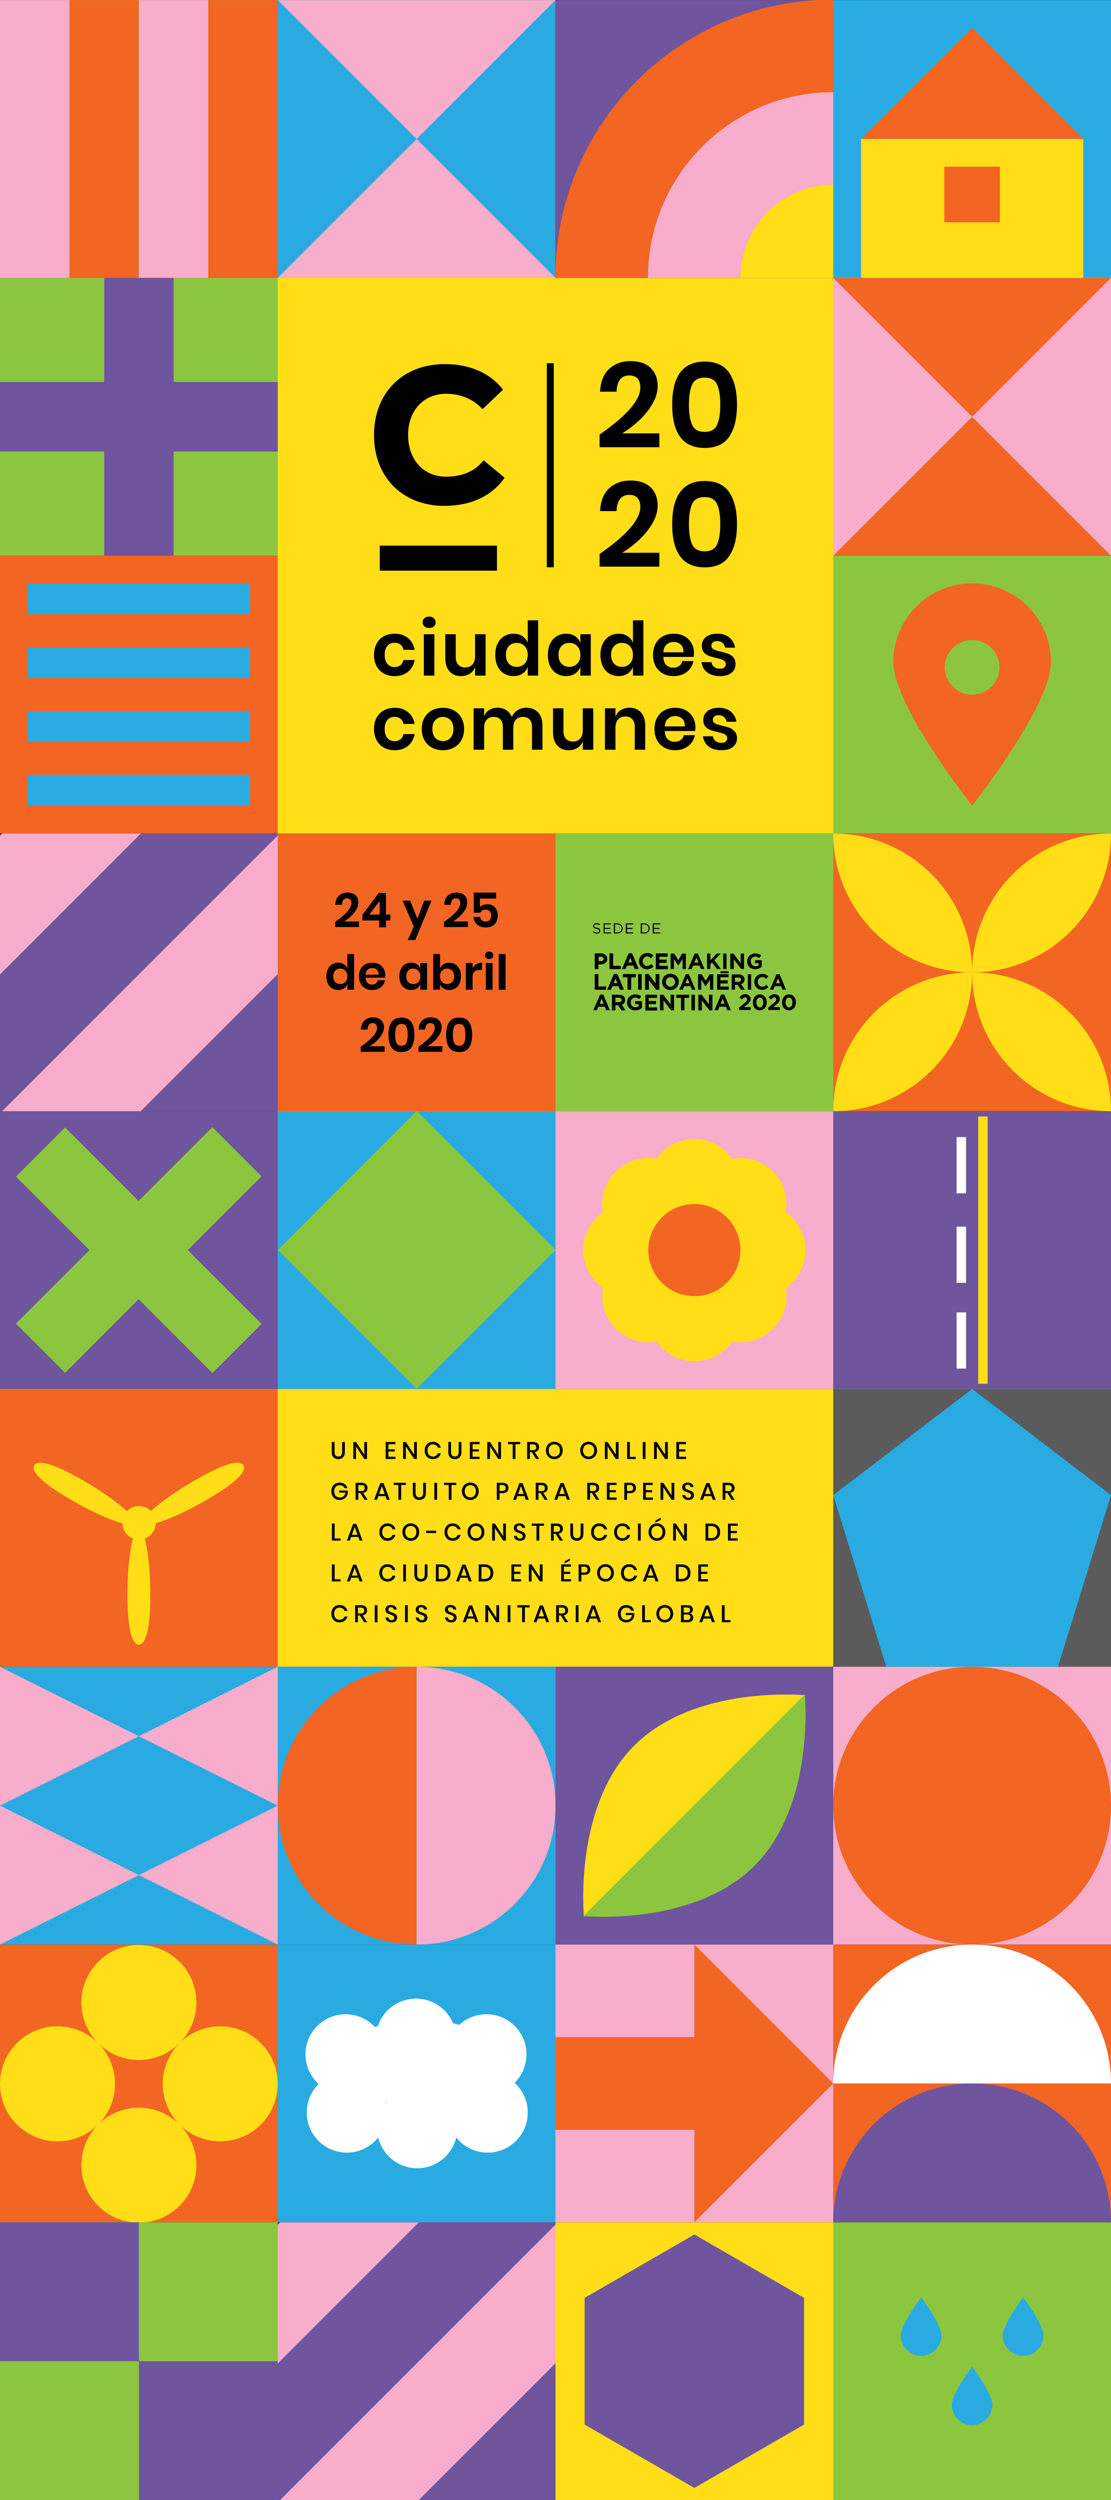<?xml version="1.0" encoding="UTF-8" standalone="no"?>
<!-- Generator: Adobe Illustrator 17.0.0, SVG Export Plug-In . SVG Version: 6.00 Build 0)  -->

<svg
   xmlns:dc="http://purl.org/dc/elements/1.1/"
   xmlns:cc="http://creativecommons.org/ns#"
   xmlns:rdf="http://www.w3.org/1999/02/22-rdf-syntax-ns#"
   xmlns:svg="http://www.w3.org/2000/svg"
   xmlns="http://www.w3.org/2000/svg"
   xmlns:xlink="http://www.w3.org/1999/xlink"
   xmlns:sodipodi="http://sodipodi.sourceforge.net/DTD/sodipodi-0.dtd"
   xmlns:inkscape="http://www.inkscape.org/namespaces/inkscape"
   version="1.1"
   id="Layer_1"
   x="0px"
   y="0px"
   width="640"
   height="1440.065"
   viewBox="0 0 640 1440.065"
   enable-background="new 0 0 640 1600.065"
   xml:space="preserve"
   sodipodi:docname="wide-mobile.svg"
   inkscape:version="0.92.3 (2405546, 2018-03-11)"><rect x="0" y="0" width="640" height="1440.065" fill="#333333" stroke="none"/><defs
   id="defs815" /><sodipodi:namedview
   pagecolor="#ffffff"
   bordercolor="#666666"
   borderopacity="1"
   objecttolerance="10"
   gridtolerance="10"
   guidetolerance="10"
   inkscape:pageopacity="0"
   inkscape:pageshadow="2"
   inkscape:window-width="1920"
   inkscape:window-height="1052"
   id="namedview813"
   showgrid="false"
   inkscape:zoom="0.41717605"
   inkscape:cx="255.09788"
   inkscape:cy="814.11141"
   inkscape:window-x="0"
   inkscape:window-y="0"
   inkscape:window-maximized="1"
   inkscape:current-layer="Layer_1"
   fit-margin-top="0"
   fit-margin-left="0"
   fit-margin-right="0"
   fit-margin-bottom="0" />
<rect
   x="160"
   y="0.065"
   width="159.935"
   height="160"
   id="rect2"
   style="fill:#29abe2" />
<rect
   x="319.935"
   y="0.065"
   width="0.065"
   height="160"
   id="rect4"
   style="fill:#29abe2" />
<polygon
   points="320,160.065 319.935,160 319.935,160.065 "
   id="polygon6"
   style="fill:#f7adcb" />
<polygon
   points="319.935,160.065 319.935,160 240,80.065 160,160.065 "
   id="polygon8"
   style="fill:#f7adcb" />
<polygon
   points="320,0.065 319.935,0.065 319.935,0.13 "
   id="polygon10"
   style="fill:#f7adcb" />
<polygon
   points="319.935,0.13 319.935,0.065 160,0.065 240,80.065 "
   id="polygon12"
   style="fill:#f7adcb" />

<g
   id="g52"
   transform="translate(0,-160)">
	<polygon
   points="160,1600.065 161.289,1600.065 320,1441.354 320,1440.065 241.322,1440.065 160,1521.387 "
   id="polygon44"
   style="fill:#6e559e" />
	<polygon
   points="241.322,1440.065 161.355,1440.065 160,1441.42 160,1521.387 "
   id="polygon46"
   style="fill:#f7adcb" />
	<polygon
   points="320,1521.32 320,1441.354 161.289,1600.065 241.255,1600.065 "
   id="polygon48"
   style="fill:#f7adcb" />
	<polygon
   points="320,1521.32 241.255,1600.065 320,1600.065 "
   id="polygon50"
   style="fill:#6e559e" />
</g>
<rect
   x="160"
   y="160.065"
   width="160"
   height="160"
   id="rect54"
   style="fill:#ffde17" />
<rect
   x="320"
   y="160.065"
   width="160"
   height="160"
   id="rect56"
   style="fill:#ffde17" />
<rect
   x="160"
   y="320.065"
   width="160"
   height="160"
   id="rect58"
   style="fill:#ffde17" />
<rect
   x="320"
   y="320.065"
   width="160"
   height="160"
   id="rect60"
   style="fill:#ffde17" />
<rect
   x="160"
   y="480.065"
   width="160"
   height="160"
   id="rect62"
   style="fill:#f26522" />

<g
   id="g98">
	<path
   d="m 202.429,520.225 c 0,-0.869 -0.208,-1.554 -0.625,-2.054 -0.416,-0.499 -1.068,-0.749 -1.956,-0.749 -1.832,0 -2.803,1.249 -2.914,3.746 h -3.802 c 0.111,-2.313 0.814,-4.065 2.109,-5.258 1.295,-1.193 2.932,-1.79 4.912,-1.79 2.016,0 3.566,0.522 4.648,1.567 1.082,1.046 1.623,2.438 1.623,4.177 0,1.369 -0.402,2.742 -1.207,4.12 -0.805,1.379 -1.827,2.646 -3.066,3.802 -1.24,1.156 -2.544,2.15 -3.913,2.983 h 8.574 v 3.191 h -13.791 v -2.914 c 6.272,-4.346 9.408,-7.953 9.408,-10.821 z"
   id="path66"
   inkscape:connector-curvature="0" />
	<path
   d="m 208.783,530.187 v -3.246 l 9.379,-12.626 h 4.19 v 12.486 h 2.553 v 3.386 h -2.553 v 3.94 h -3.94 v -3.94 z m 9.934,-11.294 -5.938,7.908 h 5.938 z"
   id="path68"
   inkscape:connector-curvature="0" />
	<path
   d="m 236.254,518.754 4.19,10.434 3.885,-10.434 h 4.301 l -9.407,22.699 h -4.329 l 3.469,-7.771 -6.465,-14.929 h 4.356 z"
   id="path70"
   inkscape:connector-curvature="0" />
	<path
   d="m 265.168,520.225 c 0,-0.869 -0.208,-1.554 -0.625,-2.054 -0.416,-0.499 -1.068,-0.749 -1.956,-0.749 -1.832,0 -2.803,1.249 -2.914,3.746 h -3.802 c 0.111,-2.313 0.814,-4.065 2.109,-5.258 1.295,-1.193 2.932,-1.79 4.912,-1.79 2.016,0 3.566,0.522 4.648,1.567 1.082,1.046 1.623,2.438 1.623,4.177 0,1.369 -0.402,2.742 -1.207,4.12 -0.805,1.379 -1.827,2.646 -3.066,3.802 -1.24,1.156 -2.544,2.15 -3.913,2.983 h 8.574 v 3.191 H 255.76 v -2.914 c 6.272,-4.346 9.408,-7.953 9.408,-10.821 z"
   id="path72"
   inkscape:connector-curvature="0" />
	<path
   d="m 285.757,517.589 h -9.296 v 4.939 c 0.425,-0.5 1.013,-0.902 1.762,-1.207 0.749,-0.306 1.577,-0.458 2.483,-0.458 1.35,0 2.474,0.291 3.372,0.874 0.897,0.582 1.563,1.359 1.998,2.331 0.434,0.971 0.652,2.049 0.652,3.232 0,2.091 -0.587,3.765 -1.762,5.022 -1.175,1.257 -2.854,1.887 -5.036,1.887 -1.425,0 -2.664,-0.254 -3.718,-0.763 -1.055,-0.509 -1.878,-1.221 -2.47,-2.137 -0.592,-0.916 -0.916,-1.984 -0.971,-3.205 h 3.801 c 0.148,0.832 0.49,1.494 1.027,1.984 0.536,0.49 1.249,0.735 2.137,0.735 1.073,0 1.873,-0.328 2.4,-0.985 0.527,-0.656 0.791,-1.53 0.791,-2.622 0,-1.036 -0.277,-1.841 -0.832,-2.414 -0.555,-0.573 -1.342,-0.86 -2.359,-0.86 -0.74,0 -1.369,0.162 -1.887,0.485 -0.519,0.324 -0.898,0.754 -1.138,1.29 h -3.802 v -11.571 h 12.848 z"
   id="path74"
   inkscape:connector-curvature="0" />
	<path
   d="m 198.114,555.417 c 0.916,0.61 1.577,1.434 1.984,2.47 v -8.353 h 3.885 v 20.534 h -3.885 v -3.219 c -0.407,1.036 -1.068,1.864 -1.984,2.483 -0.916,0.62 -2.021,0.93 -3.316,0.93 -1.295,0 -2.46,-0.314 -3.496,-0.943 -1.037,-0.629 -1.846,-1.54 -2.428,-2.733 -0.582,-1.193 -0.874,-2.595 -0.874,-4.204 0,-1.609 0.292,-3.011 0.874,-4.204 0.582,-1.193 1.392,-2.104 2.428,-2.733 1.036,-0.628 2.201,-0.943 3.496,-0.943 1.295,0 2.4,0.305 3.316,0.915 z m -5.036,3.69 c -0.74,0.796 -1.11,1.887 -1.11,3.274 0,1.387 0.37,2.475 1.11,3.261 0.74,0.786 1.72,1.179 2.941,1.179 1.184,0 2.16,-0.402 2.927,-1.207 0.767,-0.805 1.152,-1.882 1.152,-3.232 0,-1.369 -0.384,-2.456 -1.152,-3.261 -0.768,-0.805 -1.744,-1.207 -2.927,-1.207 -1.221,0 -2.202,0.399 -2.941,1.193 z"
   id="path76"
   inkscape:connector-curvature="0" />
	<path
   d="m 221.853,563.131 h -11.266 c 0.056,1.369 0.425,2.378 1.11,3.025 0.684,0.647 1.535,0.971 2.553,0.971 0.906,0 1.66,-0.222 2.262,-0.666 0.601,-0.444 0.985,-1.045 1.151,-1.804 h 4.135 c -0.204,1.073 -0.638,2.035 -1.304,2.886 -0.666,0.852 -1.522,1.518 -2.567,1.998 -1.045,0.481 -2.206,0.722 -3.482,0.722 -1.499,0 -2.831,-0.319 -3.996,-0.957 -1.166,-0.639 -2.072,-1.55 -2.719,-2.733 -0.648,-1.184 -0.971,-2.581 -0.971,-4.19 0,-1.609 0.323,-3.011 0.971,-4.204 0.647,-1.193 1.554,-2.104 2.719,-2.733 1.166,-0.628 2.498,-0.943 3.996,-0.943 1.517,0 2.844,0.315 3.982,0.943 1.138,0.63 2.016,1.494 2.636,2.595 0.62,1.101 0.929,2.354 0.929,3.76 0,0.387 -0.047,0.831 -0.139,1.33 z m -4.787,-4.578 c -0.712,-0.647 -1.586,-0.972 -2.622,-0.972 -1.055,0 -1.942,0.324 -2.664,0.972 -0.722,0.648 -1.12,1.601 -1.193,2.858 h 7.465 c 0.055,-1.258 -0.274,-2.211 -0.986,-2.858 z"
   id="path78"
   inkscape:connector-curvature="0" />
	<path
   d="m 240.167,555.417 c 0.925,0.61 1.582,1.434 1.97,2.47 v -3.191 h 3.885 v 15.373 h -3.885 v -3.219 c -0.389,1.036 -1.045,1.864 -1.97,2.483 -0.925,0.62 -2.035,0.93 -3.33,0.93 -1.295,0 -2.46,-0.314 -3.496,-0.943 -1.037,-0.629 -1.846,-1.54 -2.428,-2.733 -0.582,-1.193 -0.874,-2.595 -0.874,-4.204 0,-1.609 0.292,-3.011 0.874,-4.204 0.582,-1.193 1.392,-2.104 2.428,-2.733 1.036,-0.628 2.201,-0.943 3.496,-0.943 1.295,0 2.404,0.304 3.33,0.914 z m -5.051,3.69 c -0.74,0.796 -1.11,1.887 -1.11,3.274 0,1.387 0.37,2.475 1.11,3.261 0.74,0.786 1.72,1.179 2.941,1.179 1.184,0 2.16,-0.402 2.927,-1.207 0.767,-0.805 1.152,-1.882 1.152,-3.232 0,-1.369 -0.384,-2.456 -1.152,-3.261 -0.768,-0.805 -1.744,-1.207 -2.927,-1.207 -1.221,0 -2.201,0.399 -2.941,1.193 z"
   id="path80"
   inkscape:connector-curvature="0" />
	<path
   d="m 262.254,555.444 c 1.036,0.63 1.845,1.54 2.428,2.733 0.583,1.193 0.874,2.595 0.874,4.204 0,1.609 -0.292,3.011 -0.874,4.204 -0.583,1.193 -1.392,2.104 -2.428,2.733 -1.036,0.629 -2.202,0.943 -3.496,0.943 -1.295,0 -2.4,-0.31 -3.316,-0.93 -0.916,-0.619 -1.568,-1.447 -1.957,-2.483 v 3.219 h -3.913 v -20.534 h 3.913 v 8.353 c 0.389,-1.036 1.041,-1.859 1.957,-2.47 0.916,-0.61 2.02,-0.916 3.316,-0.916 1.295,10e-4 2.46,0.316 3.496,0.944 z m -7.644,3.677 c -0.768,0.805 -1.152,1.892 -1.152,3.261 0,1.351 0.384,2.428 1.152,3.232 0.767,0.805 1.743,1.207 2.927,1.207 1.221,0 2.201,-0.393 2.941,-1.179 0.74,-0.786 1.11,-1.873 1.11,-3.261 0,-1.388 -0.37,-2.479 -1.11,-3.274 -0.74,-0.795 -1.72,-1.193 -2.941,-1.193 -1.184,0 -2.16,0.402 -2.927,1.207 z"
   id="path82"
   inkscape:connector-curvature="0" />
	<path
   d="m 274.52,555.319 c 0.943,-0.563 1.998,-0.846 3.164,-0.846 v 4.189 h -1.138 c -2.868,0 -4.301,1.332 -4.301,3.996 v 7.409 h -3.913 v -15.373 h 3.913 v 2.941 c 0.572,-0.979 1.331,-1.75 2.275,-2.316 z"
   id="path84"
   inkscape:connector-curvature="0" />
	<path
   d="m 280.069,548.743 c 0.444,-0.397 1.026,-0.597 1.748,-0.597 0.722,0 1.304,0.199 1.748,0.597 0.444,0.398 0.666,0.911 0.666,1.54 0,0.61 -0.222,1.115 -0.666,1.513 -0.444,0.397 -1.026,0.597 -1.748,0.597 -0.722,0 -1.304,-0.199 -1.748,-0.597 -0.444,-0.397 -0.666,-0.902 -0.666,-1.513 0,-0.629 0.222,-1.141 0.666,-1.54 z m 3.691,5.952 v 15.373 h -3.913 v -15.373 z"
   id="path86"
   inkscape:connector-curvature="0" />
	<path
   d="m 291.224,549.534 v 20.534 h -3.913 v -20.534 z"
   id="path88"
   inkscape:connector-curvature="0" />
	<path
   d="m 217.191,592.107 c 0,-0.869 -0.208,-1.554 -0.625,-2.054 -0.416,-0.499 -1.068,-0.749 -1.956,-0.749 -1.832,0 -2.803,1.249 -2.914,3.746 h -3.802 c 0.111,-2.313 0.814,-4.065 2.109,-5.258 1.295,-1.193 2.932,-1.79 4.912,-1.79 2.016,0 3.566,0.522 4.648,1.567 1.082,1.046 1.623,2.438 1.623,4.177 0,1.369 -0.402,2.742 -1.207,4.12 -0.805,1.379 -1.827,2.646 -3.066,3.802 -1.24,1.156 -2.544,2.15 -3.913,2.983 h 8.574 v 3.191 h -13.791 v -2.914 c 6.272,-4.345 9.408,-7.952 9.408,-10.821 z"
   id="path90"
   inkscape:connector-curvature="0" />
	<path
   d="m 223.767,596.048 c 0,-6.622 2.498,-9.934 7.492,-9.934 2.646,0 4.551,0.888 5.716,2.663 1.166,1.776 1.748,4.2 1.748,7.271 0,3.09 -0.583,5.522 -1.748,7.298 -1.166,1.776 -3.071,2.664 -5.716,2.664 -4.994,0 -7.492,-3.32 -7.492,-9.962 z m 11.1,0 c 0,-1.998 -0.246,-3.538 -0.735,-4.62 -0.49,-1.082 -1.448,-1.623 -2.872,-1.623 -1.443,0 -2.41,0.541 -2.9,1.623 -0.49,1.082 -0.735,2.622 -0.735,4.62 0,2.017 0.245,3.565 0.735,4.648 0.49,1.082 1.457,1.623 2.9,1.623 1.424,0 2.382,-0.541 2.872,-1.623 0.489,-1.083 0.735,-2.631 0.735,-4.648 z"
   id="path92"
   inkscape:connector-curvature="0" />
	<path
   d="m 250.434,592.107 c 0,-0.869 -0.208,-1.554 -0.625,-2.054 -0.416,-0.499 -1.068,-0.749 -1.956,-0.749 -1.832,0 -2.803,1.249 -2.914,3.746 h -3.802 c 0.111,-2.313 0.814,-4.065 2.109,-5.258 1.295,-1.193 2.932,-1.79 4.912,-1.79 2.016,0 3.566,0.522 4.648,1.567 1.082,1.046 1.623,2.438 1.623,4.177 0,1.369 -0.402,2.742 -1.207,4.12 -0.805,1.379 -1.827,2.646 -3.066,3.802 -1.24,1.156 -2.544,2.15 -3.913,2.983 h 8.574 v 3.191 h -13.791 v -2.914 c 6.272,-4.345 9.408,-7.952 9.408,-10.821 z"
   id="path94"
   inkscape:connector-curvature="0" />
	<path
   d="m 257.01,596.048 c 0,-6.622 2.498,-9.934 7.492,-9.934 2.646,0 4.551,0.888 5.716,2.663 1.166,1.776 1.748,4.2 1.748,7.271 0,3.09 -0.583,5.522 -1.748,7.298 -1.166,1.776 -3.071,2.664 -5.716,2.664 -4.995,0 -7.492,-3.32 -7.492,-9.962 z m 11.099,0 c 0,-1.998 -0.246,-3.538 -0.735,-4.62 -0.49,-1.082 -1.448,-1.623 -2.872,-1.623 -1.443,0 -2.41,0.541 -2.9,1.623 -0.49,1.082 -0.735,2.622 -0.735,4.62 0,2.017 0.245,3.565 0.735,4.648 0.49,1.082 1.457,1.623 2.9,1.623 1.424,0 2.382,-0.541 2.872,-1.623 0.49,-1.083 0.735,-2.631 0.735,-4.648 z"
   id="path96"
   inkscape:connector-curvature="0" />
</g>

<g
   id="g230">
	<rect
   x="160"
   y="160.065"
   width="320"
   height="320"
   id="rect172"
   style="fill:#ffde17" />
	<g
   id="g228">
		
			<line
   stroke-miterlimit="10"
   x1="316.997"
   y1="209.216"
   x2="316.997"
   y2="326.752"
   id="line174"
   style="fill:none;stroke:#000000;stroke-width:4;stroke-miterlimit:10" />
		<g
   id="g206">
			<path
   d="m 235.023,367.502 c 2.046,1.664 3.329,3.931 3.842,6.801 h -6.402 c -0.257,-1.262 -0.845,-2.26 -1.76,-2.992 -0.918,-0.732 -2.079,-1.097 -3.481,-1.097 -1.605,0 -2.944,0.596 -4.017,1.786 -1.076,1.193 -1.612,2.936 -1.612,5.229 0,2.297 0.536,4.04 1.612,5.229 1.072,1.19 2.411,1.786 4.017,1.786 1.401,0 2.563,-0.366 3.481,-1.097 0.915,-0.732 1.503,-1.73 1.76,-2.992 h 6.402 c -0.513,2.87 -1.796,5.137 -3.842,6.801 -2.049,1.664 -4.606,2.494 -7.672,2.494 -2.319,0 -4.382,-0.494 -6.188,-1.483 -1.803,-0.992 -3.207,-2.402 -4.211,-4.241 -1.003,-1.835 -1.503,-4 -1.503,-6.498 0,-2.494 0.5,-4.669 1.503,-6.521 1.003,-1.849 2.408,-3.262 4.211,-4.238 1.806,-0.975 3.869,-1.463 6.188,-1.463 3.066,0.002 5.622,0.832 7.672,2.496 z"
   id="path176"
   inkscape:connector-curvature="0" />
			<path
   d="m 244.497,356.078 c 0.688,-0.619 1.592,-0.926 2.707,-0.926 1.119,0 2.02,0.306 2.707,0.926 0.688,0.616 1.033,1.414 1.033,2.386 0,0.949 -0.345,1.73 -1.033,2.346 -0.688,0.62 -1.589,0.926 -2.707,0.926 -1.115,0 -2.02,-0.306 -2.707,-0.926 -0.688,-0.616 -1.03,-1.397 -1.03,-2.346 10e-4,-0.973 0.343,-1.77 1.03,-2.386 z m 5.718,9.23 v 23.844 h -6.06 v -23.844 z"
   id="path178"
   inkscape:connector-curvature="0" />
			<path
   d="m 279.724,365.308 v 23.844 h -6.056 v -4.821 c -0.632,1.608 -1.671,2.863 -3.115,3.766 -1.447,0.903 -3.115,1.354 -5.007,1.354 -2.75,0 -4.941,-0.903 -6.573,-2.709 -1.635,-1.809 -2.451,-4.333 -2.451,-7.576 v -13.859 h 6.017 v 13.171 c 0,1.895 0.487,3.364 1.461,4.412 0.974,1.048 2.29,1.568 3.954,1.568 1.747,0 3.135,-0.557 4.165,-1.677 1.033,-1.12 1.549,-2.725 1.549,-4.821 v -12.653 h 6.056 z"
   id="path180"
   inkscape:connector-curvature="0" />
			<path
   d="m 300.943,366.428 c 1.418,0.946 2.441,2.224 3.073,3.829 v -12.953 h 6.014 v 31.848 h -6.014 v -4.992 c -0.632,1.608 -1.655,2.89 -3.073,3.852 -1.418,0.962 -3.129,1.44 -5.135,1.44 -2.003,0 -3.81,-0.488 -5.415,-1.463 -1.602,-0.975 -2.855,-2.389 -3.757,-4.238 -0.905,-1.852 -1.355,-4.023 -1.355,-6.521 0,-2.494 0.451,-4.669 1.355,-6.521 0.901,-1.849 2.155,-3.262 3.757,-4.238 1.605,-0.975 3.411,-1.463 5.415,-1.463 2.006,0 3.717,0.471 5.135,1.42 z m -7.8,5.724 c -1.145,1.232 -1.717,2.926 -1.717,5.078 0,2.152 0.572,3.839 1.717,5.058 1.148,1.219 2.665,1.829 4.556,1.829 1.832,0 3.342,-0.626 4.533,-1.872 1.188,-1.249 1.783,-2.919 1.783,-5.015 0,-2.122 -0.595,-3.809 -1.783,-5.058 -1.191,-1.246 -2.701,-1.872 -4.533,-1.872 -1.892,0 -3.408,0.619 -4.556,1.852 z"
   id="path182"
   inkscape:connector-curvature="0" />
			<path
   d="m 331.264,366.428 c 1.434,0.946 2.451,2.224 3.053,3.829 v -4.949 h 6.014 v 23.844 h -6.014 v -4.992 c -0.602,1.608 -1.619,2.89 -3.053,3.852 -1.431,0.962 -3.148,1.44 -5.155,1.44 -2.003,0 -3.81,-0.488 -5.415,-1.463 -1.602,-0.975 -2.855,-2.389 -3.757,-4.238 -0.905,-1.852 -1.355,-4.023 -1.355,-6.521 0,-2.494 0.451,-4.669 1.355,-6.521 0.901,-1.849 2.155,-3.262 3.757,-4.238 1.605,-0.975 3.411,-1.463 5.415,-1.463 2.007,0 3.724,0.471 5.155,1.42 z m -7.82,5.724 c -1.145,1.232 -1.717,2.926 -1.717,5.078 0,2.152 0.572,3.839 1.717,5.058 1.148,1.219 2.665,1.829 4.556,1.829 1.832,0 3.342,-0.626 4.533,-1.872 1.188,-1.249 1.783,-2.919 1.783,-5.015 0,-2.122 -0.595,-3.809 -1.783,-5.058 -1.191,-1.246 -2.701,-1.872 -4.533,-1.872 -1.891,0 -3.408,0.619 -4.556,1.852 z"
   id="path184"
   inkscape:connector-curvature="0" />
			<path
   d="m 361.549,366.428 c 1.418,0.946 2.441,2.224 3.073,3.829 v -12.953 h 6.014 v 31.848 h -6.014 v -4.992 c -0.632,1.608 -1.655,2.89 -3.073,3.852 -1.418,0.962 -3.129,1.44 -5.135,1.44 -2.003,0 -3.81,-0.488 -5.415,-1.463 -1.602,-0.975 -2.855,-2.389 -3.757,-4.238 -0.905,-1.852 -1.355,-4.023 -1.355,-6.521 0,-2.494 0.451,-4.669 1.355,-6.521 0.901,-1.849 2.155,-3.262 3.757,-4.238 1.605,-0.975 3.411,-1.463 5.415,-1.463 2.007,0 3.718,0.471 5.135,1.42 z m -7.8,5.724 c -1.145,1.232 -1.717,2.926 -1.717,5.078 0,2.152 0.572,3.839 1.717,5.058 1.148,1.219 2.665,1.829 4.556,1.829 1.832,0 3.342,-0.626 4.533,-1.872 1.188,-1.249 1.783,-2.919 1.783,-5.015 0,-2.122 -0.595,-3.809 -1.783,-5.058 -1.191,-1.246 -2.701,-1.872 -4.533,-1.872 -1.891,0 -3.407,0.619 -4.556,1.852 z"
   id="path186"
   inkscape:connector-curvature="0" />
			<path
   d="m 399.566,378.393 h -17.442 c 0.086,2.122 0.658,3.687 1.717,4.689 1.059,1.005 2.378,1.509 3.954,1.509 1.401,0 2.569,-0.346 3.5,-1.035 0.931,-0.689 1.526,-1.621 1.783,-2.798 h 6.402 c -0.316,1.664 -0.987,3.157 -2.02,4.475 -1.03,1.321 -2.355,2.356 -3.974,3.101 -1.619,0.745 -3.415,1.117 -5.392,1.117 -2.319,0 -4.382,-0.494 -6.188,-1.483 -1.803,-0.992 -3.207,-2.402 -4.211,-4.241 -1.003,-1.835 -1.503,-4 -1.503,-6.498 0,-2.494 0.5,-4.669 1.503,-6.521 1.003,-1.849 2.408,-3.262 4.211,-4.238 1.806,-0.975 3.869,-1.463 6.188,-1.463 2.349,0 4.405,0.488 6.165,1.463 1.763,0.975 3.122,2.316 4.083,4.023 0.961,1.707 1.441,3.651 1.441,5.832 0,0.605 -0.073,1.293 -0.217,2.068 z m -7.412,-7.101 c -1.102,-1.005 -2.454,-1.506 -4.06,-1.506 -1.632,0 -3.007,0.501 -4.125,1.506 -1.115,1.005 -1.734,2.481 -1.846,4.432 h 11.557 c 0.086,-1.951 -0.424,-3.427 -1.526,-4.432 z"
   id="path188"
   inkscape:connector-curvature="0" />
			<path
   d="m 420.159,367.202 c 1.747,1.463 2.839,3.414 3.267,5.852 h -5.672 c -0.23,-1.147 -0.743,-2.066 -1.546,-2.755 -0.803,-0.689 -1.849,-1.031 -3.138,-1.031 -1.03,0 -1.832,0.244 -2.405,0.732 -0.572,0.488 -0.859,1.147 -0.859,1.98 0,0.659 0.227,1.19 0.688,1.592 0.457,0.402 1.03,0.718 1.717,0.946 0.688,0.231 1.678,0.504 2.964,0.817 1.806,0.402 3.273,0.827 4.405,1.272 1.132,0.445 2.105,1.147 2.921,2.109 0.816,0.962 1.227,2.257 1.227,3.895 0,2.036 -0.796,3.687 -2.385,4.949 -1.592,1.262 -3.734,1.891 -6.425,1.891 -3.092,0 -5.573,-0.695 -7.435,-2.086 -1.862,-1.391 -2.994,-3.378 -3.392,-5.961 h 5.8 c 0.141,1.176 0.658,2.102 1.546,2.775 0.888,0.676 2.05,1.012 3.481,1.012 1.03,0 1.819,-0.25 2.362,-0.751 0.546,-0.501 0.819,-1.157 0.819,-1.957 0,-0.689 -0.237,-1.249 -0.711,-1.681 -0.474,-0.428 -1.059,-0.758 -1.76,-0.989 -0.704,-0.231 -1.698,-0.501 -2.987,-0.817 -1.776,-0.402 -3.217,-0.811 -4.319,-1.229 -1.102,-0.415 -2.05,-1.081 -2.836,-2 -0.786,-0.919 -1.181,-2.181 -1.181,-3.786 0,-2.066 0.786,-3.747 2.362,-5.038 1.576,-1.288 3.754,-1.934 6.533,-1.934 2.893,-0.001 5.212,0.73 6.959,2.193 z"
   id="path190"
   inkscape:connector-curvature="0" />
			<path
   d="m 235.023,410.181 c 2.046,1.664 3.329,3.931 3.842,6.801 h -6.402 c -0.257,-1.262 -0.845,-2.26 -1.76,-2.992 -0.918,-0.732 -2.079,-1.097 -3.481,-1.097 -1.605,0 -2.944,0.596 -4.017,1.786 -1.076,1.193 -1.612,2.936 -1.612,5.229 0,2.297 0.536,4.04 1.612,5.229 1.072,1.19 2.411,1.786 4.017,1.786 1.401,0 2.563,-0.366 3.481,-1.097 0.915,-0.732 1.503,-1.73 1.76,-2.992 h 6.402 c -0.513,2.87 -1.796,5.137 -3.842,6.801 -2.049,1.664 -4.606,2.494 -7.672,2.494 -2.319,0 -4.382,-0.494 -6.188,-1.483 -1.803,-0.992 -3.207,-2.402 -4.211,-4.241 -1.003,-1.835 -1.503,-4 -1.503,-6.498 0,-2.494 0.5,-4.669 1.503,-6.521 1.003,-1.849 2.408,-3.262 4.211,-4.238 1.806,-0.975 3.869,-1.463 6.188,-1.463 3.066,0.002 5.622,0.832 7.672,2.496 z"
   id="path192"
   inkscape:connector-curvature="0" />
			<path
   d="m 261.393,409.15 c 1.849,0.975 3.3,2.389 4.362,4.238 1.059,1.852 1.589,4.027 1.589,6.521 0,2.498 -0.53,4.663 -1.589,6.498 -1.063,1.839 -2.513,3.249 -4.362,4.241 -1.849,0.989 -3.931,1.483 -6.251,1.483 -2.323,0 -4.405,-0.494 -6.254,-1.483 -1.846,-0.992 -3.303,-2.402 -4.362,-4.241 -1.059,-1.835 -1.589,-4 -1.589,-6.498 0,-2.494 0.53,-4.669 1.589,-6.521 1.059,-1.849 2.517,-3.262 4.362,-4.238 1.849,-0.975 3.931,-1.463 6.254,-1.463 2.32,0 4.403,0.487 6.251,1.463 z m -10.55,5.572 c -1.174,1.193 -1.76,2.92 -1.76,5.187 0,2.267 0.586,3.997 1.76,5.187 1.174,1.19 2.609,1.786 4.3,1.786 1.688,0 3.122,-0.596 4.296,-1.786 1.174,-1.19 1.76,-2.92 1.76,-5.187 0,-2.267 -0.586,-3.994 -1.76,-5.187 -1.174,-1.19 -2.609,-1.786 -4.296,-1.786 -1.691,0 -3.125,0.596 -4.3,1.786 z"
   id="path194"
   inkscape:connector-curvature="0" />
			<path
   d="m 309.973,410.333 c 1.678,1.793 2.513,4.34 2.513,7.638 v 13.859 h -6.014 v -13.17 c 0,-1.835 -0.467,-3.249 -1.398,-4.238 -0.931,-0.992 -2.211,-1.486 -3.846,-1.486 -1.691,0 -3.036,0.531 -4.037,1.592 -1.003,1.064 -1.507,2.613 -1.507,4.649 v 12.653 h -6.014 v -13.17 c 0,-1.835 -0.467,-3.249 -1.398,-4.238 -0.931,-0.992 -2.211,-1.486 -3.846,-1.486 -1.688,0 -3.036,0.531 -4.036,1.592 -1.003,1.064 -1.503,2.613 -1.503,4.649 v 12.653 h -6.06 v -23.844 h 6.06 v 4.521 c 0.628,-1.552 1.625,-2.748 2.984,-3.595 1.362,-0.847 2.944,-1.269 4.75,-1.269 1.918,0 3.586,0.458 5.004,1.377 1.418,0.916 2.484,2.237 3.201,3.957 0.747,-1.634 1.855,-2.933 3.329,-3.895 1.477,-0.959 3.132,-1.44 4.964,-1.44 2.893,0.002 5.179,0.898 6.854,2.691 z"
   id="path196"
   inkscape:connector-curvature="0" />
			<path
   d="m 341.771,407.987 v 23.844 h -6.056 v -4.821 c -0.632,1.608 -1.671,2.863 -3.115,3.766 -1.447,0.903 -3.115,1.354 -5.007,1.354 -2.75,0 -4.941,-0.903 -6.573,-2.709 -1.635,-1.809 -2.451,-4.333 -2.451,-7.576 v -13.859 h 6.017 v 13.171 c 0,1.895 0.487,3.364 1.461,4.412 0.974,1.048 2.29,1.568 3.954,1.568 1.747,0 3.135,-0.557 4.165,-1.677 1.033,-1.12 1.549,-2.725 1.549,-4.821 v -12.653 h 6.056 z"
   id="path198"
   inkscape:connector-curvature="0" />
			<path
   d="m 369.231,410.356 c 1.635,1.806 2.451,4.346 2.451,7.615 v 13.859 h -6.017 v -13.17 c 0,-1.891 -0.487,-3.361 -1.461,-4.409 -0.974,-1.048 -2.306,-1.572 -3.994,-1.572 -1.721,0 -3.096,0.56 -4.125,1.677 -1.033,1.12 -1.546,2.728 -1.546,4.821 v 12.653 h -6.06 v -23.844 h 6.06 v 4.778 c 0.628,-1.608 1.668,-2.864 3.112,-3.766 1.447,-0.903 3.115,-1.354 5.007,-1.354 2.75,0 4.941,0.903 6.573,2.712 z"
   id="path200"
   inkscape:connector-curvature="0" />
			<path
   d="m 400.388,421.072 h -17.442 c 0.086,2.122 0.658,3.687 1.717,4.689 1.059,1.005 2.378,1.509 3.954,1.509 1.401,0 2.569,-0.346 3.5,-1.035 0.931,-0.689 1.526,-1.621 1.783,-2.798 h 6.402 c -0.316,1.664 -0.987,3.157 -2.02,4.475 -1.03,1.321 -2.355,2.356 -3.974,3.101 -1.619,0.745 -3.415,1.117 -5.392,1.117 -2.319,0 -4.382,-0.494 -6.188,-1.483 -1.803,-0.992 -3.207,-2.402 -4.211,-4.241 -1.003,-1.835 -1.503,-4 -1.503,-6.498 0,-2.494 0.5,-4.669 1.503,-6.521 1.003,-1.849 2.408,-3.262 4.211,-4.238 1.806,-0.975 3.869,-1.463 6.188,-1.463 2.349,0 4.405,0.488 6.165,1.463 1.763,0.975 3.122,2.316 4.083,4.023 0.961,1.707 1.441,3.651 1.441,5.832 0,0.605 -0.072,1.293 -0.217,2.068 z m -7.412,-7.101 c -1.102,-1.005 -2.454,-1.506 -4.06,-1.506 -1.632,0 -3.007,0.501 -4.125,1.506 -1.115,1.005 -1.734,2.481 -1.846,4.432 h 11.557 c 0.086,-1.951 -0.424,-3.427 -1.526,-4.432 z"
   id="path202"
   inkscape:connector-curvature="0" />
			<path
   d="m 420.982,409.881 c 1.747,1.463 2.839,3.414 3.267,5.852 h -5.672 c -0.23,-1.147 -0.743,-2.066 -1.546,-2.755 -0.803,-0.689 -1.849,-1.031 -3.138,-1.031 -1.03,0 -1.832,0.244 -2.405,0.732 -0.572,0.488 -0.859,1.147 -0.859,1.98 0,0.659 0.227,1.19 0.688,1.592 0.457,0.402 1.03,0.718 1.717,0.946 0.688,0.231 1.678,0.504 2.964,0.817 1.806,0.402 3.273,0.827 4.405,1.272 1.132,0.445 2.105,1.147 2.921,2.109 0.816,0.962 1.227,2.257 1.227,3.895 0,2.036 -0.796,3.687 -2.385,4.949 -1.592,1.262 -3.734,1.891 -6.425,1.891 -3.092,0 -5.573,-0.695 -7.435,-2.086 -1.862,-1.391 -2.994,-3.378 -3.392,-5.961 h 5.8 c 0.141,1.176 0.658,2.102 1.546,2.775 0.888,0.676 2.049,1.012 3.481,1.012 1.03,0 1.819,-0.25 2.362,-0.751 0.546,-0.501 0.819,-1.157 0.819,-1.957 0,-0.689 -0.237,-1.249 -0.711,-1.681 -0.474,-0.428 -1.059,-0.758 -1.76,-0.989 -0.704,-0.231 -1.698,-0.501 -2.987,-0.817 -1.776,-0.402 -3.217,-0.811 -4.319,-1.229 -1.102,-0.415 -2.049,-1.081 -2.836,-2 -0.786,-0.919 -1.181,-2.181 -1.181,-3.786 0,-2.066 0.786,-3.747 2.362,-5.038 1.576,-1.288 3.754,-1.934 6.533,-1.934 2.893,-10e-4 5.212,0.73 6.959,2.193 z"
   id="path204"
   inkscape:connector-curvature="0" />
		</g>
		<g
   id="g218">
			<g
   id="g216">
				<path
   d="m 368.876,223.26 c 0,-2.172 -0.52,-3.885 -1.559,-5.134 -1.039,-1.249 -2.665,-1.872 -4.882,-1.872 -4.569,0 -6.994,3.121 -7.27,9.365 h -9.488 c 0.276,-5.78 2.03,-10.162 5.264,-13.144 3.231,-2.982 7.316,-4.475 12.258,-4.475 5.03,0 8.899,1.308 11.6,3.918 2.698,2.613 4.05,6.093 4.05,10.439 0,3.424 -1.003,6.857 -3.013,10.301 -2.007,3.447 -4.56,6.613 -7.652,9.503 -3.092,2.89 -6.346,5.374 -9.764,7.457 h 21.4 v 7.978 H 345.4 v -7.286 c 15.649,-10.865 23.476,-19.883 23.476,-27.05 z"
   id="path208"
   inkscape:connector-curvature="0" />
				<path
   d="m 387.226,233.109 c 0,-16.555 6.234,-24.832 18.699,-24.832 6.599,0 11.356,2.221 14.264,6.66 2.908,4.439 4.362,10.498 4.362,18.173 0,7.724 -1.454,13.803 -4.362,18.242 -2.908,4.439 -7.665,6.66 -14.264,6.66 -12.465,-0.002 -18.699,-8.302 -18.699,-24.903 z m 27.699,0 c 0,-4.995 -0.612,-8.844 -1.836,-11.55 -1.22,-2.705 -3.612,-4.056 -7.165,-4.056 -3.602,0 -6.014,1.351 -7.237,4.056 -1.224,2.705 -1.836,6.554 -1.836,11.55 0,5.042 0.612,8.913 1.836,11.619 1.224,2.705 3.635,4.056 7.237,4.056 3.553,0 5.945,-1.351 7.165,-4.056 1.224,-2.706 1.836,-6.578 1.836,-11.619 z"
   id="path210"
   inkscape:connector-curvature="0" />
				<path
   d="m 368.876,292.043 c 0,-2.172 -0.52,-3.885 -1.559,-5.134 -1.039,-1.249 -2.665,-1.872 -4.882,-1.872 -4.569,0 -6.994,3.121 -7.27,9.365 h -9.488 c 0.276,-5.78 2.03,-10.162 5.264,-13.144 3.231,-2.982 7.316,-4.475 12.258,-4.475 5.03,0 8.899,1.308 11.6,3.918 2.698,2.613 4.05,6.093 4.05,10.439 0,3.424 -1.003,6.857 -3.013,10.301 -2.007,3.447 -4.56,6.613 -7.652,9.503 -3.092,2.89 -6.346,5.374 -9.764,7.457 h 21.4 v 7.978 H 345.4 v -7.286 c 15.649,-10.864 23.476,-19.883 23.476,-27.05 z"
   id="path212"
   inkscape:connector-curvature="0" />
				<path
   d="m 387.226,301.892 c 0,-16.555 6.234,-24.832 18.699,-24.832 6.599,0 11.356,2.221 14.264,6.66 2.908,4.439 4.362,10.498 4.362,18.173 0,7.724 -1.454,13.803 -4.362,18.242 -2.908,4.439 -7.665,6.66 -14.264,6.66 -12.465,-0.001 -18.699,-8.302 -18.699,-24.903 z m 27.699,0 c 0,-4.995 -0.612,-8.844 -1.836,-11.55 -1.22,-2.705 -3.612,-4.056 -7.165,-4.056 -3.602,0 -6.014,1.351 -7.237,4.056 -1.223,2.705 -1.836,6.554 -1.836,11.55 0,5.042 0.612,8.913 1.836,11.619 1.224,2.705 3.635,4.056 7.237,4.056 3.553,0 5.945,-1.351 7.165,-4.056 1.224,-2.705 1.836,-6.577 1.836,-11.619 z"
   id="path214"
   inkscape:connector-curvature="0" />
			</g>
		</g>
		<g
   id="g226">
			<g
   id="g222">
				<path
   d="m 256.969,226.825 c -12.892,0 -21.883,9.609 -21.883,23.722 0,14.413 8.991,24.022 21.883,24.022 9.293,0 16.788,-3.154 21.584,-9.46 l 12.139,10.06 c -7.043,10.208 -19.034,16.216 -34.772,16.216 -23.982,0 -40.47,-16.515 -40.47,-40.689 0,-24.47 16.636,-40.985 40.77,-40.985 14.689,0 26.38,5.404 33.575,14.713 l -11.84,11.26 c -5.1,-5.557 -12.144,-8.859 -20.986,-8.859 z"
   id="path220"
   inkscape:connector-curvature="0" />
			</g>
			<rect
   x="218.768"
   y="314.287"
   width="67.516"
   height="14.412"
   id="rect224" />
		</g>
	</g>
</g>
<g
   id="g240">
	<rect
   x="320"
   y="0.065"
   width="160"
   height="160"
   id="rect232"
   style="fill:#6e559e" />
	<path
   d="m 480,0 h -9.189 c -84.124,4.763 -150.876,74.48 -150.876,159.796 0,0.09 0.003,0.179 0.003,0.269 H 480 Z"
   id="path234"
   inkscape:connector-curvature="0"
   style="fill:#f26522" />
	<path
   d="m 480,53.087 c -58.84,0 -106.71,47.87 -106.71,106.71 0,0.09 0.003,0.179 0.003,0.268 H 480 Z"
   id="path236"
   inkscape:connector-curvature="0"
   style="fill:#f7adcb" />
	<path
   d="m 480,106.442 c -29.42,0 -53.355,23.935 -53.355,53.355 0,0.09 0.006,0.178 0.007,0.268 H 480 Z"
   id="path238"
   inkscape:connector-curvature="0"
   style="fill:#ffde17" />
</g>
<g
   id="g278">
	<rect
   x="160"
   y="640.065"
   width="160"
   height="160"
   id="rect242"
   style="fill:#ffde17" />
	<rect
   x="320"
   y="640.065"
   width="160"
   height="160"
   id="rect244"
   style="fill:#f7adcb" />
	<g
   id="g250">
		<rect
   x="160"
   y="640.065"
   width="160"
   height="160"
   id="rect246"
   style="fill:#29abe2" />
		
			<rect
   x="183.431"
   y="663.496"
   transform="matrix(0.707,0.707,-0.707,0.707,579.457,41.197)"
   width="113.137"
   height="113.137"
   id="rect248"
   style="fill:#8cc63f" />
	</g>
	<g
   id="g276">
		<g
   id="g272">
			<g
   id="g260">
				<circle
   cx="400"
   cy="682.559"
   r="26.52"
   id="circle252"
   style="fill:#ffde17" />
				<circle
   cx="437.506"
   cy="720.065"
   r="26.52"
   id="circle254"
   style="fill:#ffde17" />
				<circle
   cx="362.494"
   cy="720.065"
   r="26.52"
   id="circle256"
   style="fill:#ffde17" />
				<circle
   cx="400"
   cy="757.571"
   r="26.52"
   id="circle258"
   style="fill:#ffde17" />
			</g>
			<g
   id="g270">
				<circle
   cx="373.48"
   cy="693.545"
   r="26.52"
   id="circle262"
   style="fill:#ffde17" />
				<circle
   cx="426.52"
   cy="693.545"
   r="26.52"
   id="circle264"
   style="fill:#ffde17" />
				<circle
   cx="373.48"
   cy="746.585"
   r="26.52"
   id="circle266"
   style="fill:#ffde17" />
				<circle
   cx="426.52"
   cy="746.585"
   r="26.52"
   id="circle268"
   style="fill:#ffde17" />
			</g>
		</g>
		<circle
   cx="400"
   cy="720.065"
   r="26.52"
   id="circle274"
   style="fill:#f26522" />
	</g>
</g>
<rect
   x="160"
   y="800.065"
   width="160"
   height="160"
   id="rect280"
   style="fill:#ffde17" />
<rect
   x="320"
   y="800.065"
   width="160"
   height="160"
   id="rect282"
   style="fill:#ffde17" />
<rect
   x="160"
   y="960.065"
   width="160"
   height="160"
   id="rect284"
   style="fill:#29abe2" />
<rect
   x="320"
   y="960.065"
   width="160"
   height="160"
   id="rect286"
   style="fill:#6e559e" />
<g
   id="g476">
	<path
   d="m 192.698,830.57 v 5.821 c 0,0.871 0.192,1.52 0.576,1.945 0.384,0.425 0.924,0.639 1.619,0.639 0.686,0 1.22,-0.213 1.605,-0.639 0.384,-0.426 0.576,-1.074 0.576,-1.945 v -5.821 h 1.584 v 5.821 c 0,1.344 -0.347,2.36 -1.042,3.05 -0.695,0.69 -1.612,1.035 -2.751,1.035 -1.13,0 -2.038,-0.345 -2.723,-1.035 -0.686,-0.689 -1.028,-1.706 -1.028,-3.05 v -5.821 z"
   id="path288"
   inkscape:connector-curvature="0" />
	<path
   d="m 211.44,840.379 h -1.584 l -4.765,-7.238 v 7.238 h -1.584 v -9.794 h 1.584 l 4.765,7.266 v -7.266 h 1.584 z"
   id="path290"
   inkscape:connector-curvature="0" />
	<path
   d="m 223.749,831.849 v 2.974 h 3.612 v 1.223 h -3.612 v 3.042 h 4.029 v 1.292 h -5.613 v -9.809 h 5.613 v 1.278 z"
   id="path292"
   inkscape:connector-curvature="0" />
	<path
   d="m 240.134,840.379 h -1.584 l -4.765,-7.238 v 7.238 h -1.584 v -9.794 h 1.584 l 4.765,7.266 v -7.266 h 1.584 z"
   id="path294"
   inkscape:connector-curvature="0" />
	<path
   d="m 252.338,831.391 c 0.796,0.611 1.333,1.44 1.611,2.486 h -1.681 c -0.232,-0.593 -0.6,-1.063 -1.104,-1.41 -0.505,-0.347 -1.124,-0.521 -1.855,-0.521 -0.583,0 -1.104,0.144 -1.563,0.431 -0.459,0.287 -0.82,0.697 -1.083,1.229 -0.264,0.532 -0.396,1.155 -0.396,1.868 0,0.704 0.132,1.322 0.396,1.855 0.264,0.532 0.625,0.942 1.083,1.229 0.458,0.287 0.979,0.431 1.563,0.431 0.731,0 1.35,-0.174 1.855,-0.521 0.504,-0.348 0.873,-0.813 1.104,-1.396 h 1.681 c -0.278,1.047 -0.815,1.874 -1.611,2.48 -0.797,0.606 -1.797,0.91 -3.001,0.91 -0.926,0 -1.746,-0.211 -2.459,-0.633 -0.713,-0.421 -1.264,-1.009 -1.653,-1.764 -0.389,-0.755 -0.583,-1.619 -0.583,-2.592 0,-0.973 0.194,-1.836 0.583,-2.591 0.389,-0.755 0.94,-1.345 1.653,-1.771 0.713,-0.426 1.533,-0.639 2.459,-0.639 1.204,0.002 2.204,0.307 3.001,0.919 z"
   id="path296"
   inkscape:connector-curvature="0" />
	<path
   d="m 259.841,830.57 v 5.821 c 0,0.871 0.192,1.52 0.576,1.945 0.384,0.425 0.924,0.639 1.619,0.639 0.686,0 1.22,-0.213 1.605,-0.639 0.384,-0.426 0.576,-1.074 0.576,-1.945 v -5.821 h 1.584 v 5.821 c 0,1.344 -0.347,2.36 -1.042,3.05 -0.695,0.69 -1.612,1.035 -2.751,1.035 -1.13,0 -2.038,-0.345 -2.723,-1.035 -0.686,-0.689 -1.028,-1.706 -1.028,-3.05 v -5.821 z"
   id="path298"
   inkscape:connector-curvature="0" />
	<path
   d="m 272.234,831.849 v 2.974 h 3.612 v 1.223 h -3.612 v 3.042 h 4.029 v 1.292 h -5.613 v -9.809 h 5.613 v 1.278 z"
   id="path300"
   inkscape:connector-curvature="0" />
	<path
   d="m 288.619,840.379 h -1.584 l -4.765,-7.238 v 7.238 h -1.584 v -9.794 h 1.584 l 4.765,7.266 v -7.266 h 1.584 z"
   id="path302"
   inkscape:connector-curvature="0" />
	<path
   d="m 299.674,830.57 v 1.278 h -2.737 v 8.53 h -1.598 v -8.53 h -2.723 v -1.278 z"
   id="path304"
   inkscape:connector-curvature="0" />
	<path
   d="m 308.825,840.379 -2.445,-3.918 h -1.125 v 3.918 h -1.584 v -9.809 h 3.459 c 1.121,0 1.97,0.273 2.549,0.82 0.579,0.546 0.868,1.269 0.868,2.167 0,0.769 -0.215,1.398 -0.646,1.89 -0.431,0.492 -1.054,0.806 -1.868,0.944 l 2.57,3.987 h -1.778 z m -3.571,-5.043 h 1.75 c 1.278,0 1.917,-0.564 1.917,-1.695 0,-0.537 -0.155,-0.956 -0.465,-1.257 -0.31,-0.301 -0.794,-0.451 -1.452,-0.451 h -1.75 z"
   id="path306"
   inkscape:connector-curvature="0" />
	<path
   d="m 321.783,831.085 c 0.736,0.426 1.315,1.021 1.736,1.785 0.421,0.764 0.632,1.628 0.632,2.591 0,0.964 -0.211,1.827 -0.632,2.591 -0.421,0.765 -1,1.362 -1.736,1.793 -0.736,0.431 -1.559,0.646 -2.466,0.646 -0.917,0 -1.743,-0.215 -2.479,-0.646 -0.736,-0.431 -1.318,-1.028 -1.744,-1.793 -0.426,-0.764 -0.639,-1.627 -0.639,-2.591 0,-0.963 0.213,-1.827 0.639,-2.591 0.426,-0.765 1.007,-1.359 1.744,-1.785 0.737,-0.426 1.563,-0.64 2.479,-0.64 0.908,0 1.73,0.214 2.466,0.64 z m -4.147,1.264 c -0.491,0.287 -0.874,0.7 -1.146,1.236 -0.273,0.538 -0.41,1.163 -0.41,1.876 0,0.714 0.136,1.339 0.41,1.876 0.273,0.537 0.655,0.949 1.146,1.236 0.491,0.287 1.051,0.431 1.681,0.431 0.621,0 1.174,-0.144 1.661,-0.431 0.486,-0.287 0.866,-0.699 1.139,-1.236 0.273,-0.537 0.41,-1.162 0.41,-1.876 0,-0.713 -0.137,-1.338 -0.41,-1.876 -0.273,-0.536 -0.653,-0.949 -1.139,-1.236 -0.486,-0.287 -1.04,-0.431 -1.661,-0.431 -0.63,0 -1.19,0.144 -1.681,0.431 z"
   id="path308"
   inkscape:connector-curvature="0" />
	<path
   d="m 341.567,831.085 c 0.736,0.426 1.315,1.021 1.736,1.785 0.421,0.764 0.632,1.628 0.632,2.591 0,0.964 -0.211,1.827 -0.632,2.591 -0.421,0.765 -1,1.362 -1.736,1.793 -0.736,0.431 -1.559,0.646 -2.466,0.646 -0.917,0 -1.743,-0.215 -2.479,-0.646 -0.736,-0.431 -1.318,-1.028 -1.744,-1.793 -0.426,-0.764 -0.639,-1.627 -0.639,-2.591 0,-0.963 0.213,-1.827 0.639,-2.591 0.426,-0.765 1.007,-1.359 1.744,-1.785 0.737,-0.426 1.563,-0.64 2.479,-0.64 0.907,0 1.73,0.214 2.466,0.64 z m -4.147,1.264 c -0.491,0.287 -0.874,0.7 -1.146,1.236 -0.273,0.538 -0.41,1.163 -0.41,1.876 0,0.714 0.136,1.339 0.41,1.876 0.273,0.537 0.655,0.949 1.146,1.236 0.491,0.287 1.051,0.431 1.681,0.431 0.621,0 1.174,-0.144 1.661,-0.431 0.486,-0.287 0.866,-0.699 1.139,-1.236 0.273,-0.537 0.41,-1.162 0.41,-1.876 0,-0.713 -0.137,-1.338 -0.41,-1.876 -0.273,-0.536 -0.653,-0.949 -1.139,-1.236 -0.486,-0.287 -1.04,-0.431 -1.661,-0.431 -0.63,0 -1.19,0.144 -1.681,0.431 z"
   id="path310"
   inkscape:connector-curvature="0" />
	<path
   d="m 356.342,840.379 h -1.584 l -4.765,-7.238 v 7.238 h -1.584 v -9.794 h 1.584 l 4.765,7.266 v -7.266 h 1.584 z"
   id="path312"
   inkscape:connector-curvature="0" />
	<path
   d="m 362.843,839.143 h 3.39 v 1.236 h -4.974 v -9.809 h 1.584 z"
   id="path314"
   inkscape:connector-curvature="0" />
	<path
   d="m 371.848,830.57 v 9.809 h -1.584 v -9.809 z"
   id="path316"
   inkscape:connector-curvature="0" />
	<path
   d="m 384.698,840.379 h -1.584 l -4.765,-7.238 v 7.238 h -1.584 v -9.794 h 1.584 l 4.765,7.266 v -7.266 h 1.584 z"
   id="path318"
   inkscape:connector-curvature="0" />
	<path
   d="m 391.198,831.849 v 2.974 h 3.612 v 1.223 h -3.612 v 3.042 h 4.029 v 1.292 h -5.613 v -9.809 h 5.613 v 1.278 z"
   id="path320"
   inkscape:connector-curvature="0" />
	<path
   d="m 198.589,854.855 c 0.778,0.574 1.292,1.357 1.542,2.348 h -1.667 c -0.213,-0.527 -0.563,-0.949 -1.049,-1.264 -0.486,-0.315 -1.063,-0.473 -1.729,-0.473 -0.611,0 -1.16,0.144 -1.646,0.431 -0.486,0.287 -0.866,0.694 -1.139,1.223 -0.273,0.528 -0.41,1.148 -0.41,1.861 0,0.751 0.139,1.395 0.417,1.932 0.278,0.537 0.669,0.947 1.174,1.229 0.504,0.282 1.09,0.424 1.757,0.424 0.815,0 1.514,-0.253 2.098,-0.758 0.583,-0.504 0.936,-1.196 1.056,-2.076 h -3.598 v -1.168 h 4.932 v 1.515 c -0.111,0.723 -0.368,1.378 -0.771,1.966 -0.403,0.589 -0.936,1.059 -1.598,1.41 -0.662,0.353 -1.419,0.528 -2.271,0.528 -0.954,0 -1.797,-0.213 -2.528,-0.64 -0.732,-0.426 -1.297,-1.016 -1.695,-1.771 -0.398,-0.755 -0.597,-1.619 -0.597,-2.592 0,-0.973 0.199,-1.836 0.597,-2.591 0.398,-0.755 0.961,-1.343 1.688,-1.765 0.727,-0.421 1.568,-0.632 2.522,-0.632 1.164,0.002 2.137,0.289 2.915,0.863 z"
   id="path322"
   inkscape:connector-curvature="0" />
	<path
   d="m 209.986,863.886 -2.445,-3.918 h -1.125 v 3.918 h -1.584 v -9.809 h 3.459 c 1.121,0 1.97,0.273 2.549,0.82 0.579,0.546 0.868,1.269 0.868,2.167 0,0.769 -0.215,1.398 -0.646,1.89 -0.431,0.492 -1.054,0.806 -1.868,0.944 l 2.57,3.987 h -1.778 z m -3.57,-5.043 h 1.75 c 1.278,0 1.917,-0.564 1.917,-1.695 0,-0.537 -0.155,-0.956 -0.465,-1.257 -0.31,-0.301 -0.794,-0.451 -1.452,-0.451 h -1.75 z"
   id="path324"
   inkscape:connector-curvature="0" />
	<path
   d="m 222.078,861.761 h -4.14 l -0.75,2.125 h -1.695 l 3.612,-9.655 h 1.82 l 3.599,9.655 h -1.695 z m -0.445,-1.223 -1.625,-4.585 -1.625,4.585 z"
   id="path326"
   inkscape:connector-curvature="0" />
	<path
   d="m 233.838,854.077 v 1.278 h -2.737 v 8.53 h -1.598 v -8.53 h -2.723 v -1.278 z"
   id="path328"
   inkscape:connector-curvature="0" />
	<path
   d="m 239.384,854.077 v 5.821 c 0,0.871 0.192,1.52 0.576,1.945 0.384,0.425 0.924,0.639 1.619,0.639 0.686,0 1.22,-0.213 1.605,-0.639 0.384,-0.426 0.576,-1.074 0.576,-1.945 v -5.821 h 1.584 v 5.821 c 0,1.344 -0.347,2.36 -1.042,3.05 -0.695,0.69 -1.612,1.035 -2.751,1.035 -1.13,0 -2.038,-0.345 -2.723,-1.035 -0.686,-0.689 -1.028,-1.706 -1.028,-3.05 v -5.821 z"
   id="path330"
   inkscape:connector-curvature="0" />
	<path
   d="m 251.787,854.077 v 9.809 h -1.584 v -9.809 z"
   id="path332"
   inkscape:connector-curvature="0" />
	<path
   d="m 262.841,854.077 v 1.278 h -2.737 v 8.53 h -1.598 v -8.53 h -2.723 v -1.278 z"
   id="path334"
   inkscape:connector-curvature="0" />
	<path
   d="m 273.403,854.592 c 0.736,0.426 1.315,1.021 1.736,1.785 0.421,0.764 0.632,1.628 0.632,2.591 0,0.964 -0.211,1.827 -0.632,2.591 -0.421,0.765 -1,1.362 -1.736,1.793 -0.736,0.431 -1.559,0.646 -2.466,0.646 -0.917,0 -1.743,-0.215 -2.479,-0.646 -0.736,-0.431 -1.318,-1.028 -1.744,-1.793 -0.426,-0.764 -0.639,-1.627 -0.639,-2.591 0,-0.963 0.213,-1.827 0.639,-2.591 0.426,-0.765 1.007,-1.359 1.744,-1.785 0.737,-0.426 1.563,-0.64 2.479,-0.64 0.907,0 1.73,0.214 2.466,0.64 z m -4.147,1.263 c -0.491,0.287 -0.874,0.7 -1.146,1.236 -0.273,0.538 -0.41,1.163 -0.41,1.876 0,0.714 0.136,1.339 0.41,1.876 0.273,0.537 0.655,0.949 1.146,1.236 0.491,0.287 1.051,0.431 1.681,0.431 0.621,0 1.174,-0.144 1.661,-0.431 0.486,-0.287 0.866,-0.699 1.139,-1.236 0.273,-0.537 0.41,-1.162 0.41,-1.876 0,-0.713 -0.137,-1.338 -0.41,-1.876 -0.273,-0.536 -0.653,-0.949 -1.139,-1.236 -0.486,-0.287 -1.04,-0.431 -1.661,-0.431 -0.63,10e-4 -1.19,0.144 -1.681,0.431 z"
   id="path336"
   inkscape:connector-curvature="0" />
	<path
   d="m 287.761,860.079 v 3.807 h -1.584 v -9.809 h 3.334 c 1.13,0 1.98,0.27 2.549,0.806 0.57,0.538 0.854,1.274 0.854,2.209 0,0.927 -0.292,1.656 -0.875,2.188 -0.583,0.533 -1.426,0.799 -2.528,0.799 z m 3.543,-2.987 c 0,-0.556 -0.155,-0.979 -0.465,-1.271 -0.31,-0.292 -0.808,-0.438 -1.493,-0.438 h -1.584 v 3.403 h 1.584 c 1.305,0.001 1.958,-0.563 1.958,-1.694 z"
   id="path338"
   inkscape:connector-curvature="0" />
	<path
   d="m 302.175,861.761 h -4.14 l -0.75,2.125 h -1.695 l 3.612,-9.655 h 1.82 l 3.599,9.655 h -1.695 z m -0.445,-1.223 -1.625,-4.585 -1.625,4.585 z"
   id="path340"
   inkscape:connector-curvature="0" />
	<path
   d="m 313.771,863.886 -2.445,-3.918 h -1.125 v 3.918 h -1.584 v -9.809 h 3.459 c 1.121,0 1.97,0.273 2.549,0.82 0.579,0.546 0.868,1.269 0.868,2.167 0,0.769 -0.215,1.398 -0.646,1.89 -0.431,0.492 -1.054,0.806 -1.868,0.944 l 2.57,3.987 h -1.778 z m -3.57,-5.043 h 1.75 c 1.278,0 1.917,-0.564 1.917,-1.695 0,-0.537 -0.155,-0.956 -0.465,-1.257 -0.31,-0.301 -0.794,-0.451 -1.452,-0.451 h -1.75 z"
   id="path342"
   inkscape:connector-curvature="0" />
	<path
   d="m 325.863,861.761 h -4.14 l -0.75,2.125 h -1.695 l 3.612,-9.655 h 1.82 l 3.599,9.655 h -1.695 z m -0.445,-1.223 -1.625,-4.585 -1.625,4.585 z"
   id="path344"
   inkscape:connector-curvature="0" />
	<path
   d="m 343.452,863.886 -2.445,-3.918 h -1.125 v 3.918 h -1.584 v -9.809 h 3.459 c 1.121,0 1.97,0.273 2.549,0.82 0.579,0.546 0.868,1.269 0.868,2.167 0,0.769 -0.215,1.398 -0.646,1.89 -0.431,0.492 -1.054,0.806 -1.868,0.944 l 2.57,3.987 h -1.778 z m -3.571,-5.043 h 1.75 c 1.278,0 1.917,-0.564 1.917,-1.695 0,-0.537 -0.155,-0.956 -0.465,-1.257 -0.31,-0.301 -0.794,-0.451 -1.452,-0.451 h -1.75 z"
   id="path346"
   inkscape:connector-curvature="0" />
	<path
   d="m 351.176,855.355 v 2.974 h 3.612 v 1.223 h -3.612 v 3.042 h 4.029 v 1.292 h -5.613 v -9.809 h 5.613 v 1.278 z"
   id="path348"
   inkscape:connector-curvature="0" />
	<path
   d="m 361.212,860.079 v 3.807 h -1.584 v -9.809 h 3.334 c 1.13,0 1.98,0.27 2.549,0.806 0.57,0.538 0.854,1.274 0.854,2.209 0,0.927 -0.292,1.656 -0.875,2.188 -0.583,0.533 -1.426,0.799 -2.528,0.799 z m 3.543,-2.987 c 0,-0.556 -0.155,-0.979 -0.465,-1.271 -0.31,-0.292 -0.808,-0.438 -1.493,-0.438 h -1.584 v 3.403 h 1.584 c 1.305,0.001 1.958,-0.563 1.958,-1.694 z"
   id="path350"
   inkscape:connector-curvature="0" />
	<path
   d="m 372.052,855.355 v 2.974 h 3.612 v 1.223 h -3.612 v 3.042 h 4.029 v 1.292 h -5.613 v -9.809 h 5.613 v 1.278 z"
   id="path352"
   inkscape:connector-curvature="0" />
	<path
   d="m 388.437,863.886 h -1.584 l -4.765,-7.238 v 7.238 h -1.584 v -9.794 h 1.584 l 4.765,7.266 v -7.266 h 1.584 z"
   id="path354"
   inkscape:connector-curvature="0" />
	<path
   d="m 399.413,862.615 c -0.231,0.412 -0.583,0.743 -1.056,0.993 -0.473,0.25 -1.051,0.375 -1.737,0.375 -0.667,0 -1.264,-0.118 -1.792,-0.354 -0.528,-0.236 -0.95,-0.567 -1.265,-0.993 -0.315,-0.426 -0.496,-0.917 -0.542,-1.473 h 1.695 c 0.046,0.426 0.229,0.792 0.549,1.098 0.319,0.306 0.748,0.458 1.285,0.458 0.481,0 0.854,-0.129 1.118,-0.389 0.264,-0.26 0.396,-0.593 0.396,-1 0,-0.353 -0.097,-0.642 -0.292,-0.869 -0.195,-0.227 -0.436,-0.404 -0.723,-0.534 -0.287,-0.13 -0.681,-0.278 -1.181,-0.445 -0.611,-0.194 -1.109,-0.389 -1.494,-0.583 -0.385,-0.194 -0.711,-0.477 -0.979,-0.848 -0.269,-0.37 -0.403,-0.856 -0.403,-1.459 0,-0.527 0.129,-0.99 0.389,-1.389 0.259,-0.398 0.629,-0.706 1.111,-0.924 0.481,-0.218 1.037,-0.327 1.667,-0.327 1,0 1.794,0.241 2.383,0.723 0.588,0.481 0.924,1.111 1.007,1.89 h -1.709 c -0.065,-0.37 -0.239,-0.688 -0.521,-0.952 -0.283,-0.264 -0.669,-0.396 -1.16,-0.396 -0.444,0 -0.801,0.113 -1.07,0.34 -0.269,0.228 -0.403,0.554 -0.403,0.979 0,0.334 0.092,0.609 0.278,0.827 0.185,0.218 0.419,0.389 0.702,0.514 0.282,0.125 0.669,0.271 1.16,0.438 0.62,0.195 1.127,0.392 1.521,0.591 0.394,0.199 0.727,0.488 1,0.868 0.273,0.38 0.41,0.88 0.41,1.501 0.003,0.481 -0.113,0.928 -0.344,1.34 z"
   id="path356"
   inkscape:connector-curvature="0" />
	<path
   d="m 409.842,861.761 h -4.14 l -0.75,2.125 h -1.695 l 3.612,-9.655 h 1.82 l 3.599,9.655 h -1.695 z m -0.445,-1.223 -1.625,-4.585 -1.625,4.585 z"
   id="path358"
   inkscape:connector-curvature="0" />
	<path
   d="m 421.438,863.886 -2.445,-3.918 h -1.125 v 3.918 h -1.584 v -9.809 h 3.459 c 1.121,0 1.97,0.273 2.549,0.82 0.579,0.546 0.868,1.269 0.868,2.167 0,0.769 -0.215,1.398 -0.646,1.89 -0.431,0.492 -1.054,0.806 -1.868,0.944 l 2.57,3.987 h -1.778 z m -3.57,-5.043 h 1.75 c 1.278,0 1.917,-0.564 1.917,-1.695 0,-0.537 -0.155,-0.956 -0.465,-1.257 -0.31,-0.301 -0.794,-0.451 -1.452,-0.451 h -1.75 z"
   id="path360"
   inkscape:connector-curvature="0" />
	<path
   d="m 192.768,886.156 h 3.39 v 1.236 h -4.974 v -9.809 h 1.584 z"
   id="path362"
   inkscape:connector-curvature="0" />
	<path
   d="m 206.408,885.268 h -4.14 l -0.75,2.125 h -1.695 l 3.612,-9.655 h 1.82 l 3.599,9.655 h -1.695 z m -0.445,-1.223 -1.625,-4.585 -1.625,4.585 z"
   id="path364"
   inkscape:connector-curvature="0" />
	<path
   d="m 226.219,878.404 c 0.796,0.611 1.333,1.44 1.611,2.486 h -1.681 c -0.232,-0.593 -0.6,-1.063 -1.104,-1.41 -0.505,-0.347 -1.124,-0.521 -1.855,-0.521 -0.583,0 -1.104,0.144 -1.563,0.431 -0.459,0.287 -0.82,0.697 -1.083,1.229 -0.264,0.532 -0.396,1.155 -0.396,1.868 0,0.704 0.132,1.322 0.396,1.855 0.264,0.532 0.625,0.942 1.083,1.229 0.458,0.287 0.979,0.431 1.563,0.431 0.731,0 1.35,-0.174 1.855,-0.521 0.504,-0.348 0.873,-0.813 1.104,-1.396 h 1.681 c -0.278,1.047 -0.815,1.874 -1.611,2.48 -0.797,0.606 -1.797,0.91 -3.001,0.91 -0.926,0 -1.746,-0.211 -2.459,-0.633 -0.713,-0.421 -1.264,-1.009 -1.653,-1.764 -0.389,-0.755 -0.583,-1.619 -0.583,-2.592 0,-0.973 0.194,-1.836 0.583,-2.591 0.389,-0.755 0.94,-1.345 1.653,-1.771 0.713,-0.426 1.533,-0.639 2.459,-0.639 1.204,0.002 2.204,0.308 3.001,0.919 z"
   id="path366"
   inkscape:connector-curvature="0" />
	<path
   d="m 239.128,878.099 c 0.736,0.426 1.315,1.021 1.736,1.785 0.421,0.764 0.632,1.628 0.632,2.591 0,0.964 -0.211,1.827 -0.632,2.591 -0.421,0.765 -1,1.362 -1.736,1.793 -0.736,0.431 -1.559,0.646 -2.466,0.646 -0.917,0 -1.743,-0.215 -2.479,-0.646 -0.736,-0.431 -1.318,-1.028 -1.744,-1.793 -0.426,-0.764 -0.639,-1.627 -0.639,-2.591 0,-0.963 0.213,-1.827 0.639,-2.591 0.426,-0.765 1.007,-1.359 1.744,-1.785 0.737,-0.426 1.563,-0.64 2.479,-0.64 0.908,0 1.73,0.214 2.466,0.64 z m -4.147,1.263 c -0.491,0.287 -0.874,0.7 -1.146,1.236 -0.273,0.538 -0.41,1.163 -0.41,1.876 0,0.714 0.136,1.339 0.41,1.876 0.273,0.537 0.655,0.949 1.146,1.236 0.491,0.287 1.051,0.431 1.681,0.431 0.621,0 1.174,-0.144 1.661,-0.431 0.486,-0.287 0.866,-0.699 1.139,-1.236 0.273,-0.537 0.41,-1.162 0.41,-1.876 0,-0.713 -0.137,-1.338 -0.41,-1.876 -0.273,-0.536 -0.653,-0.949 -1.139,-1.236 -0.486,-0.287 -1.04,-0.431 -1.661,-0.431 -0.63,10e-4 -1.19,0.144 -1.681,0.431 z"
   id="path368"
   inkscape:connector-curvature="0" />
	<path
   d="m 251.23,881.696 v 1.334 h -5.724 v -1.334 z"
   id="path370"
   inkscape:connector-curvature="0" />
	<path
   d="m 263.756,878.404 c 0.796,0.611 1.333,1.44 1.611,2.486 h -1.681 c -0.232,-0.593 -0.6,-1.063 -1.104,-1.41 -0.505,-0.347 -1.124,-0.521 -1.855,-0.521 -0.583,0 -1.104,0.144 -1.563,0.431 -0.459,0.287 -0.82,0.697 -1.083,1.229 -0.264,0.532 -0.396,1.155 -0.396,1.868 0,0.704 0.132,1.322 0.396,1.855 0.264,0.532 0.625,0.942 1.083,1.229 0.458,0.287 0.979,0.431 1.563,0.431 0.731,0 1.35,-0.174 1.855,-0.521 0.504,-0.348 0.873,-0.813 1.104,-1.396 h 1.681 c -0.278,1.047 -0.815,1.874 -1.611,2.48 -0.797,0.606 -1.797,0.91 -3.001,0.91 -0.926,0 -1.746,-0.211 -2.459,-0.633 -0.713,-0.421 -1.264,-1.009 -1.653,-1.764 -0.389,-0.755 -0.583,-1.619 -0.583,-2.592 0,-0.973 0.194,-1.836 0.583,-2.591 0.389,-0.755 0.94,-1.345 1.653,-1.771 0.713,-0.426 1.533,-0.639 2.459,-0.639 1.204,0.002 2.204,0.308 3.001,0.919 z"
   id="path372"
   inkscape:connector-curvature="0" />
	<path
   d="m 276.666,878.099 c 0.736,0.426 1.315,1.021 1.736,1.785 0.421,0.764 0.632,1.628 0.632,2.591 0,0.964 -0.211,1.827 -0.632,2.591 -0.421,0.765 -1,1.362 -1.736,1.793 -0.736,0.431 -1.559,0.646 -2.466,0.646 -0.917,0 -1.743,-0.215 -2.479,-0.646 -0.736,-0.431 -1.318,-1.028 -1.744,-1.793 -0.426,-0.764 -0.639,-1.627 -0.639,-2.591 0,-0.963 0.213,-1.827 0.639,-2.591 0.426,-0.765 1.007,-1.359 1.744,-1.785 0.737,-0.426 1.563,-0.64 2.479,-0.64 0.907,0 1.729,0.214 2.466,0.64 z m -4.147,1.263 c -0.491,0.287 -0.874,0.7 -1.146,1.236 -0.273,0.538 -0.41,1.163 -0.41,1.876 0,0.714 0.136,1.339 0.41,1.876 0.273,0.537 0.655,0.949 1.146,1.236 0.491,0.287 1.051,0.431 1.681,0.431 0.621,0 1.174,-0.144 1.661,-0.431 0.486,-0.287 0.866,-0.699 1.139,-1.236 0.273,-0.537 0.41,-1.162 0.41,-1.876 0,-0.713 -0.137,-1.338 -0.41,-1.876 -0.273,-0.536 -0.653,-0.949 -1.139,-1.236 -0.486,-0.287 -1.04,-0.431 -1.661,-0.431 -0.631,10e-4 -1.191,0.144 -1.681,0.431 z"
   id="path374"
   inkscape:connector-curvature="0" />
	<path
   d="m 291.441,887.393 h -1.584 l -4.765,-7.238 v 7.238 h -1.584 v -9.794 h 1.584 l 4.765,7.266 v -7.266 h 1.584 z"
   id="path376"
   inkscape:connector-curvature="0" />
	<path
   d="m 302.416,886.122 c -0.231,0.412 -0.583,0.743 -1.056,0.993 -0.473,0.25 -1.051,0.375 -1.737,0.375 -0.667,0 -1.264,-0.118 -1.792,-0.354 -0.528,-0.236 -0.95,-0.567 -1.265,-0.993 -0.315,-0.426 -0.496,-0.917 -0.542,-1.473 h 1.695 c 0.046,0.426 0.229,0.792 0.549,1.098 0.319,0.306 0.748,0.458 1.285,0.458 0.481,0 0.854,-0.129 1.118,-0.389 0.264,-0.26 0.396,-0.593 0.396,-1 0,-0.353 -0.097,-0.642 -0.292,-0.869 -0.195,-0.227 -0.436,-0.404 -0.723,-0.534 -0.287,-0.13 -0.681,-0.278 -1.181,-0.445 -0.611,-0.194 -1.109,-0.389 -1.494,-0.583 -0.385,-0.194 -0.711,-0.477 -0.979,-0.848 -0.269,-0.37 -0.403,-0.856 -0.403,-1.459 0,-0.527 0.129,-0.99 0.389,-1.389 0.259,-0.398 0.629,-0.706 1.111,-0.924 0.481,-0.218 1.037,-0.327 1.667,-0.327 1,0 1.794,0.241 2.383,0.723 0.588,0.481 0.924,1.111 1.007,1.89 h -1.709 c -0.065,-0.37 -0.239,-0.688 -0.521,-0.952 -0.283,-0.264 -0.669,-0.396 -1.16,-0.396 -0.444,0 -0.801,0.113 -1.07,0.34 -0.269,0.228 -0.403,0.554 -0.403,0.979 0,0.334 0.092,0.609 0.278,0.827 0.185,0.218 0.419,0.389 0.702,0.514 0.282,0.125 0.669,0.271 1.16,0.438 0.62,0.195 1.127,0.392 1.521,0.591 0.394,0.199 0.727,0.488 1,0.868 0.273,0.38 0.41,0.88 0.41,1.501 0.003,0.481 -0.113,0.928 -0.344,1.34 z"
   id="path378"
   inkscape:connector-curvature="0" />
	<path
   d="m 313.394,877.584 v 1.278 h -2.737 v 8.53 h -1.598 v -8.53 h -2.723 v -1.278 z"
   id="path380"
   inkscape:connector-curvature="0" />
	<path
   d="m 322.545,887.393 -2.445,-3.918 h -1.125 v 3.918 h -1.584 v -9.809 h 3.459 c 1.121,0 1.97,0.273 2.549,0.82 0.579,0.546 0.868,1.269 0.868,2.167 0,0.769 -0.215,1.398 -0.646,1.89 -0.431,0.492 -1.054,0.806 -1.868,0.944 l 2.57,3.987 h -1.778 z m -3.57,-5.043 h 1.75 c 1.278,0 1.917,-0.564 1.917,-1.695 0,-0.537 -0.155,-0.956 -0.465,-1.257 -0.31,-0.301 -0.794,-0.451 -1.452,-0.451 h -1.75 z"
   id="path382"
   inkscape:connector-curvature="0" />
	<path
   d="m 330.112,877.584 v 5.821 c 0,0.871 0.192,1.52 0.576,1.945 0.384,0.425 0.924,0.639 1.619,0.639 0.686,0 1.22,-0.213 1.605,-0.639 0.384,-0.426 0.576,-1.074 0.576,-1.945 v -5.821 h 1.584 v 5.821 c 0,1.344 -0.347,2.36 -1.042,3.05 -0.695,0.69 -1.612,1.035 -2.751,1.035 -1.13,0 -2.038,-0.345 -2.723,-1.035 -0.686,-0.689 -1.028,-1.706 -1.028,-3.05 v -5.821 z"
   id="path384"
   inkscape:connector-curvature="0" />
	<path
   d="m 348.185,878.404 c 0.796,0.611 1.333,1.44 1.611,2.486 h -1.681 c -0.232,-0.593 -0.6,-1.063 -1.104,-1.41 -0.505,-0.347 -1.124,-0.521 -1.855,-0.521 -0.583,0 -1.104,0.144 -1.563,0.431 -0.459,0.287 -0.82,0.697 -1.083,1.229 -0.264,0.532 -0.396,1.155 -0.396,1.868 0,0.704 0.132,1.322 0.396,1.855 0.264,0.532 0.625,0.942 1.083,1.229 0.458,0.287 0.979,0.431 1.563,0.431 0.731,0 1.35,-0.174 1.855,-0.521 0.504,-0.348 0.873,-0.813 1.104,-1.396 h 1.681 c -0.278,1.047 -0.815,1.874 -1.611,2.48 -0.797,0.606 -1.797,0.91 -3.001,0.91 -0.926,0 -1.746,-0.211 -2.459,-0.633 -0.713,-0.421 -1.264,-1.009 -1.653,-1.764 -0.389,-0.755 -0.583,-1.619 -0.583,-2.592 0,-0.973 0.194,-1.836 0.583,-2.591 0.389,-0.755 0.94,-1.345 1.653,-1.771 0.713,-0.426 1.533,-0.639 2.459,-0.639 1.204,0.002 2.204,0.308 3.001,0.919 z"
   id="path386"
   inkscape:connector-curvature="0" />
	<path
   d="m 361.462,878.404 c 0.796,0.611 1.333,1.44 1.611,2.486 h -1.681 c -0.232,-0.593 -0.6,-1.063 -1.104,-1.41 -0.505,-0.347 -1.124,-0.521 -1.855,-0.521 -0.583,0 -1.104,0.144 -1.563,0.431 -0.459,0.287 -0.82,0.697 -1.083,1.229 -0.264,0.532 -0.396,1.155 -0.396,1.868 0,0.704 0.132,1.322 0.396,1.855 0.264,0.532 0.625,0.942 1.083,1.229 0.458,0.287 0.979,0.431 1.563,0.431 0.731,0 1.35,-0.174 1.855,-0.521 0.504,-0.348 0.873,-0.813 1.104,-1.396 h 1.681 c -0.278,1.047 -0.815,1.874 -1.611,2.48 -0.797,0.606 -1.797,0.91 -3.001,0.91 -0.926,0 -1.746,-0.211 -2.459,-0.633 -0.713,-0.421 -1.264,-1.009 -1.653,-1.764 -0.389,-0.755 -0.583,-1.619 -0.583,-2.592 0,-0.973 0.194,-1.836 0.583,-2.591 0.389,-0.755 0.94,-1.345 1.653,-1.771 0.713,-0.426 1.533,-0.639 2.459,-0.639 1.205,0.002 2.205,0.308 3.001,0.919 z"
   id="path388"
   inkscape:connector-curvature="0" />
	<path
   d="m 369.088,877.584 v 9.809 h -1.584 v -9.809 z"
   id="path390"
   inkscape:connector-curvature="0" />
	<path
   d="m 380.917,878.099 c 0.736,0.426 1.315,1.021 1.736,1.785 0.421,0.764 0.632,1.628 0.632,2.591 0,0.964 -0.211,1.827 -0.632,2.591 -0.421,0.765 -1,1.362 -1.736,1.793 -0.736,0.431 -1.559,0.646 -2.466,0.646 -0.917,0 -1.743,-0.215 -2.479,-0.646 -0.736,-0.431 -1.318,-1.028 -1.744,-1.793 -0.426,-0.764 -0.639,-1.627 -0.639,-2.591 0,-0.963 0.213,-1.827 0.639,-2.591 0.426,-0.765 1.007,-1.359 1.744,-1.785 0.737,-0.426 1.563,-0.64 2.479,-0.64 0.907,0 1.729,0.214 2.466,0.64 z m -4.147,1.263 c -0.491,0.287 -0.874,0.7 -1.146,1.236 -0.273,0.538 -0.41,1.163 -0.41,1.876 0,0.714 0.136,1.339 0.41,1.876 0.273,0.537 0.655,0.949 1.146,1.236 0.491,0.287 1.051,0.431 1.681,0.431 0.621,0 1.174,-0.144 1.661,-0.431 0.486,-0.287 0.866,-0.699 1.139,-1.236 0.273,-0.537 0.41,-1.162 0.41,-1.876 0,-0.713 -0.137,-1.338 -0.41,-1.876 -0.273,-0.536 -0.653,-0.949 -1.139,-1.236 -0.486,-0.287 -1.04,-0.431 -1.661,-0.431 -0.631,10e-4 -1.191,0.144 -1.681,0.431 z m 3.876,-3.945 -3.07,1.57 v -1.112 l 3.07,-1.694 z"
   id="path392"
   inkscape:connector-curvature="0" />
	<path
   d="m 395.692,887.393 h -1.584 l -4.765,-7.238 v 7.238 h -1.584 v -9.794 h 1.584 l 4.765,7.266 v -7.266 h 1.584 z"
   id="path394"
   inkscape:connector-curvature="0" />
	<path
   d="m 414.232,885.065 c -0.403,0.736 -0.991,1.309 -1.764,1.716 -0.773,0.408 -1.698,0.611 -2.772,0.611 h -3.279 v -9.809 h 3.279 c 1.074,0 1.999,0.202 2.772,0.604 0.773,0.403 1.361,0.971 1.764,1.702 0.403,0.731 0.604,1.593 0.604,2.584 0,0.991 -0.201,1.856 -0.604,2.592 z m -1.952,-0.02 c 0.63,-0.611 0.945,-1.468 0.945,-2.57 0,-1.102 -0.315,-1.959 -0.945,-2.57 -0.63,-0.611 -1.533,-0.917 -2.709,-0.917 h -1.57 v 6.975 h 1.57 c 1.176,-10e-4 2.079,-0.307 2.709,-0.918 z"
   id="path396"
   inkscape:connector-curvature="0" />
	<path
   d="m 420.92,878.862 v 2.974 h 3.612 v 1.223 h -3.612 v 3.042 h 4.029 v 1.292 h -5.613 v -9.809 h 5.613 v 1.278 z"
   id="path398"
   inkscape:connector-curvature="0" />
	<path
   d="m 192.768,909.663 h 3.39 v 1.236 h -4.974 v -9.809 h 1.584 z"
   id="path400"
   inkscape:connector-curvature="0" />
	<path
   d="m 206.408,908.774 h -4.14 l -0.75,2.125 h -1.695 l 3.612,-9.655 h 1.82 l 3.599,9.655 h -1.695 z m -0.445,-1.222 -1.625,-4.585 -1.625,4.585 z"
   id="path402"
   inkscape:connector-curvature="0" />
	<path
   d="m 226.219,901.911 c 0.796,0.611 1.333,1.44 1.611,2.486 h -1.681 c -0.232,-0.593 -0.6,-1.063 -1.104,-1.41 -0.505,-0.347 -1.124,-0.521 -1.855,-0.521 -0.583,0 -1.104,0.144 -1.563,0.431 -0.459,0.287 -0.82,0.697 -1.083,1.229 -0.264,0.532 -0.396,1.155 -0.396,1.868 0,0.704 0.132,1.322 0.396,1.855 0.264,0.532 0.625,0.942 1.083,1.229 0.458,0.287 0.979,0.431 1.563,0.431 0.731,0 1.35,-0.174 1.855,-0.521 0.504,-0.348 0.873,-0.813 1.104,-1.396 h 1.681 c -0.278,1.047 -0.815,1.874 -1.611,2.48 -0.797,0.606 -1.797,0.91 -3.001,0.91 -0.926,0 -1.746,-0.211 -2.459,-0.633 -0.713,-0.421 -1.264,-1.009 -1.653,-1.764 -0.389,-0.755 -0.583,-1.619 -0.583,-2.592 0,-0.973 0.194,-1.836 0.583,-2.591 0.389,-0.755 0.94,-1.345 1.653,-1.771 0.713,-0.426 1.533,-0.639 2.459,-0.639 1.204,0.002 2.204,0.308 3.001,0.919 z"
   id="path404"
   inkscape:connector-curvature="0" />
	<path
   d="m 233.845,901.091 v 9.809 h -1.584 v -9.809 z"
   id="path406"
   inkscape:connector-curvature="0" />
	<path
   d="m 240.292,901.091 v 5.821 c 0,0.871 0.192,1.52 0.576,1.945 0.384,0.425 0.924,0.639 1.619,0.639 0.686,0 1.22,-0.213 1.605,-0.639 0.384,-0.426 0.576,-1.074 0.576,-1.945 v -5.821 h 1.584 v 5.821 c 0,1.344 -0.347,2.36 -1.042,3.05 -0.695,0.69 -1.612,1.035 -2.751,1.035 -1.13,0 -2.038,-0.345 -2.723,-1.035 -0.686,-0.689 -1.028,-1.706 -1.028,-3.05 v -5.821 z"
   id="path408"
   inkscape:connector-curvature="0" />
	<path
   d="m 258.916,908.572 c -0.403,0.736 -0.991,1.309 -1.764,1.716 -0.773,0.408 -1.698,0.611 -2.772,0.611 h -3.279 v -9.809 h 3.279 c 1.074,0 1.999,0.202 2.772,0.604 0.773,0.403 1.361,0.971 1.764,1.702 0.403,0.731 0.604,1.593 0.604,2.584 0,0.991 -0.201,1.856 -0.604,2.592 z m -1.952,-0.02 c 0.63,-0.611 0.945,-1.468 0.945,-2.57 0,-1.102 -0.315,-1.959 -0.945,-2.57 -0.63,-0.611 -1.533,-0.917 -2.709,-0.917 h -1.57 v 6.975 h 1.57 c 1.176,-10e-4 2.079,-0.307 2.709,-0.918 z"
   id="path410"
   inkscape:connector-curvature="0" />
	<path
   d="m 269.319,908.774 h -4.14 l -0.75,2.125 h -1.695 l 3.612,-9.655 h 1.82 l 3.599,9.655 h -1.695 z m -0.445,-1.222 -1.625,-4.585 -1.625,4.585 z"
   id="path412"
   inkscape:connector-curvature="0" />
	<path
   d="m 283.576,908.572 c -0.403,0.736 -0.991,1.309 -1.764,1.716 -0.773,0.408 -1.698,0.611 -2.772,0.611 h -3.279 v -9.809 h 3.279 c 1.074,0 1.999,0.202 2.772,0.604 0.773,0.403 1.361,0.971 1.764,1.702 0.403,0.731 0.604,1.593 0.604,2.584 0,0.991 -0.201,1.856 -0.604,2.592 z m -1.952,-0.02 c 0.63,-0.611 0.945,-1.468 0.945,-2.57 0,-1.102 -0.315,-1.959 -0.945,-2.57 -0.63,-0.611 -1.533,-0.917 -2.709,-0.917 h -1.57 v 6.975 h 1.57 c 1.176,-10e-4 2.079,-0.307 2.709,-0.918 z"
   id="path414"
   inkscape:connector-curvature="0" />
	<path
   d="m 296.17,902.369 v 2.974 h 3.612 v 1.223 h -3.612 v 3.042 h 4.029 v 1.292 h -5.613 v -9.809 h 5.613 v 1.278 z"
   id="path416"
   inkscape:connector-curvature="0" />
	<path
   d="m 312.555,910.899 h -1.584 l -4.765,-7.238 v 7.238 h -1.584 v -9.794 h 1.584 l 4.765,7.266 v -7.266 h 1.584 z"
   id="path418"
   inkscape:connector-curvature="0" />
	<path
   d="m 324.864,902.369 v 2.974 h 3.612 v 1.223 h -3.612 v 3.042 h 4.029 v 1.292 h -5.613 v -9.809 h 5.613 v 1.278 z m 3.432,-3.445 -3.07,1.57 v -1.112 l 3.07,-1.694 z"
   id="path420"
   inkscape:connector-curvature="0" />
	<path
   d="m 334.9,907.093 v 3.807 h -1.584 v -9.809 h 3.334 c 1.13,0 1.98,0.27 2.549,0.806 0.57,0.538 0.854,1.274 0.854,2.209 0,0.927 -0.292,1.656 -0.875,2.188 -0.583,0.533 -1.426,0.799 -2.528,0.799 z m 3.543,-2.988 c 0,-0.556 -0.155,-0.979 -0.465,-1.271 -0.31,-0.292 -0.808,-0.438 -1.493,-0.438 H 334.9 v 3.403 h 1.584 c 1.306,0.002 1.959,-0.563 1.959,-1.694 z"
   id="path422"
   inkscape:connector-curvature="0" />
	<path
   d="m 351.269,901.605 c 0.736,0.426 1.315,1.021 1.736,1.785 0.421,0.764 0.632,1.628 0.632,2.591 0,0.964 -0.211,1.827 -0.632,2.591 -0.421,0.765 -1,1.362 -1.736,1.793 -0.736,0.431 -1.559,0.646 -2.466,0.646 -0.917,0 -1.743,-0.215 -2.479,-0.646 -0.736,-0.431 -1.318,-1.028 -1.744,-1.793 -0.426,-0.764 -0.639,-1.627 -0.639,-2.591 0,-0.963 0.213,-1.827 0.639,-2.591 0.426,-0.765 1.007,-1.359 1.744,-1.785 0.737,-0.426 1.563,-0.64 2.479,-0.64 0.907,10e-4 1.73,0.215 2.466,0.64 z m -4.147,1.264 c -0.491,0.287 -0.874,0.7 -1.146,1.236 -0.273,0.538 -0.41,1.163 -0.41,1.876 0,0.714 0.136,1.339 0.41,1.876 0.273,0.537 0.655,0.949 1.146,1.236 0.491,0.287 1.051,0.431 1.681,0.431 0.621,0 1.174,-0.144 1.661,-0.431 0.486,-0.287 0.866,-0.699 1.139,-1.236 0.273,-0.537 0.41,-1.162 0.41,-1.876 0,-0.713 -0.137,-1.338 -0.41,-1.876 -0.273,-0.536 -0.653,-0.949 -1.139,-1.236 -0.486,-0.287 -1.04,-0.431 -1.661,-0.431 -0.63,0 -1.19,0.144 -1.681,0.431 z"
   id="path424"
   inkscape:connector-curvature="0" />
	<path
   d="m 365.419,901.911 c 0.796,0.611 1.333,1.44 1.611,2.486 h -1.681 c -0.232,-0.593 -0.6,-1.063 -1.104,-1.41 -0.505,-0.347 -1.124,-0.521 -1.855,-0.521 -0.583,0 -1.104,0.144 -1.563,0.431 -0.459,0.287 -0.82,0.697 -1.083,1.229 -0.264,0.532 -0.396,1.155 -0.396,1.868 0,0.704 0.132,1.322 0.396,1.855 0.264,0.532 0.625,0.942 1.083,1.229 0.458,0.287 0.979,0.431 1.563,0.431 0.731,0 1.35,-0.174 1.855,-0.521 0.504,-0.348 0.873,-0.813 1.104,-1.396 h 1.681 c -0.278,1.047 -0.815,1.874 -1.611,2.48 -0.797,0.606 -1.797,0.91 -3.001,0.91 -0.926,0 -1.746,-0.211 -2.459,-0.633 -0.713,-0.421 -1.264,-1.009 -1.653,-1.764 -0.389,-0.755 -0.583,-1.619 -0.583,-2.592 0,-0.973 0.194,-1.836 0.583,-2.591 0.389,-0.755 0.94,-1.345 1.653,-1.771 0.713,-0.426 1.533,-0.639 2.459,-0.639 1.205,0.002 2.205,0.308 3.001,0.919 z"
   id="path426"
   inkscape:connector-curvature="0" />
	<path
   d="m 376.897,908.774 h -4.14 l -0.75,2.125 h -1.695 l 3.612,-9.655 h 1.82 l 3.599,9.655 h -1.695 z m -0.444,-1.222 -1.625,-4.585 -1.625,4.585 z"
   id="path428"
   inkscape:connector-curvature="0" />
	<path
   d="m 397.146,908.572 c -0.403,0.736 -0.991,1.309 -1.764,1.716 -0.773,0.408 -1.698,0.611 -2.772,0.611 h -3.279 v -9.809 h 3.279 c 1.074,0 1.999,0.202 2.772,0.604 0.773,0.403 1.361,0.971 1.764,1.702 0.403,0.731 0.604,1.593 0.604,2.584 0,0.991 -0.201,1.856 -0.604,2.592 z m -1.952,-0.02 c 0.63,-0.611 0.945,-1.468 0.945,-2.57 0,-1.102 -0.315,-1.959 -0.945,-2.57 -0.63,-0.611 -1.533,-0.917 -2.709,-0.917 h -1.57 v 6.975 h 1.57 c 1.177,-10e-4 2.079,-0.307 2.709,-0.918 z"
   id="path430"
   inkscape:connector-curvature="0" />
	<path
   d="m 403.834,902.369 v 2.974 h 3.612 v 1.223 h -3.612 v 3.042 h 4.029 v 1.292 h -5.613 v -9.809 h 5.613 v 1.278 z"
   id="path432"
   inkscape:connector-curvature="0" />
	<path
   d="m 198.561,925.418 c 0.796,0.611 1.333,1.44 1.611,2.486 h -1.681 c -0.232,-0.593 -0.6,-1.063 -1.104,-1.41 -0.505,-0.347 -1.124,-0.521 -1.855,-0.521 -0.583,0 -1.104,0.144 -1.563,0.431 -0.459,0.287 -0.82,0.697 -1.083,1.229 -0.264,0.532 -0.396,1.155 -0.396,1.868 0,0.704 0.132,1.322 0.396,1.855 0.264,0.532 0.625,0.942 1.083,1.229 0.458,0.287 0.979,0.431 1.563,0.431 0.731,0 1.35,-0.174 1.855,-0.521 0.504,-0.348 0.873,-0.813 1.104,-1.396 h 1.681 c -0.278,1.047 -0.815,1.874 -1.611,2.48 -0.797,0.606 -1.797,0.91 -3.001,0.91 -0.926,0 -1.746,-0.211 -2.459,-0.633 -0.713,-0.421 -1.264,-1.009 -1.653,-1.764 -0.389,-0.755 -0.583,-1.619 -0.583,-2.592 0,-0.973 0.194,-1.836 0.583,-2.591 0.389,-0.755 0.94,-1.345 1.653,-1.771 0.713,-0.426 1.533,-0.639 2.459,-0.639 1.204,0.002 2.204,0.308 3.001,0.919 z"
   id="path434"
   inkscape:connector-curvature="0" />
	<path
   d="m 209.733,934.406 -2.445,-3.918 h -1.125 v 3.918 h -1.584 v -9.809 h 3.459 c 1.121,0 1.97,0.273 2.549,0.82 0.579,0.546 0.868,1.269 0.868,2.167 0,0.769 -0.215,1.398 -0.646,1.89 -0.431,0.492 -1.054,0.806 -1.868,0.944 l 2.57,3.987 h -1.778 z m -3.57,-5.043 h 1.75 c 1.278,0 1.917,-0.564 1.917,-1.695 0,-0.537 -0.155,-0.956 -0.465,-1.257 -0.31,-0.301 -0.794,-0.451 -1.452,-0.451 h -1.75 z"
   id="path436"
   inkscape:connector-curvature="0" />
	<path
   d="m 217.451,924.598 v 9.809 h -1.584 v -9.809 z"
   id="path438"
   inkscape:connector-curvature="0" />
	<path
   d="m 228.447,933.136 c -0.231,0.412 -0.583,0.743 -1.056,0.993 -0.473,0.25 -1.051,0.375 -1.737,0.375 -0.667,0 -1.264,-0.118 -1.792,-0.354 -0.528,-0.236 -0.95,-0.567 -1.265,-0.993 -0.315,-0.426 -0.496,-0.917 -0.542,-1.473 h 1.695 c 0.046,0.426 0.229,0.792 0.549,1.098 0.319,0.306 0.748,0.458 1.285,0.458 0.481,0 0.854,-0.129 1.118,-0.389 0.264,-0.26 0.396,-0.593 0.396,-1 0,-0.353 -0.097,-0.642 -0.292,-0.869 -0.195,-0.227 -0.436,-0.404 -0.723,-0.534 -0.287,-0.13 -0.681,-0.278 -1.181,-0.445 -0.611,-0.194 -1.109,-0.389 -1.494,-0.583 -0.385,-0.194 -0.711,-0.477 -0.979,-0.848 -0.269,-0.37 -0.403,-0.856 -0.403,-1.459 0,-0.527 0.129,-0.99 0.389,-1.389 0.259,-0.398 0.629,-0.706 1.111,-0.924 0.481,-0.218 1.037,-0.327 1.667,-0.327 1,0 1.794,0.241 2.383,0.723 0.588,0.481 0.924,1.111 1.007,1.89 h -1.709 c -0.065,-0.37 -0.239,-0.688 -0.521,-0.952 -0.283,-0.264 -0.669,-0.396 -1.16,-0.396 -0.444,0 -0.801,0.113 -1.07,0.34 -0.269,0.228 -0.403,0.554 -0.403,0.979 0,0.334 0.092,0.609 0.278,0.827 0.185,0.218 0.419,0.389 0.702,0.514 0.282,0.125 0.669,0.271 1.16,0.438 0.62,0.195 1.127,0.392 1.521,0.591 0.394,0.199 0.727,0.488 1,0.868 0.273,0.38 0.41,0.88 0.41,1.501 0.003,0.48 -0.112,0.928 -0.344,1.34 z"
   id="path440"
   inkscape:connector-curvature="0" />
	<path
   d="m 234.897,924.598 v 9.809 h -1.584 v -9.809 z"
   id="path442"
   inkscape:connector-curvature="0" />
	<path
   d="m 245.89,933.136 c -0.231,0.412 -0.583,0.743 -1.056,0.993 -0.473,0.25 -1.051,0.375 -1.737,0.375 -0.667,0 -1.264,-0.118 -1.792,-0.354 -0.528,-0.236 -0.95,-0.567 -1.265,-0.993 -0.315,-0.426 -0.496,-0.917 -0.542,-1.473 h 1.695 c 0.046,0.426 0.229,0.792 0.549,1.098 0.319,0.306 0.748,0.458 1.285,0.458 0.481,0 0.854,-0.129 1.118,-0.389 0.264,-0.26 0.396,-0.593 0.396,-1 0,-0.353 -0.097,-0.642 -0.292,-0.869 -0.195,-0.227 -0.436,-0.404 -0.723,-0.534 -0.287,-0.13 -0.681,-0.278 -1.181,-0.445 -0.611,-0.194 -1.109,-0.389 -1.494,-0.583 -0.385,-0.194 -0.711,-0.477 -0.979,-0.848 -0.269,-0.37 -0.403,-0.856 -0.403,-1.459 0,-0.527 0.129,-0.99 0.389,-1.389 0.259,-0.398 0.629,-0.706 1.111,-0.924 0.481,-0.218 1.037,-0.327 1.667,-0.327 1,0 1.794,0.241 2.383,0.723 0.588,0.481 0.924,1.111 1.007,1.89 h -1.709 c -0.065,-0.37 -0.239,-0.688 -0.521,-0.952 -0.283,-0.264 -0.669,-0.396 -1.16,-0.396 -0.444,0 -0.801,0.113 -1.07,0.34 -0.269,0.228 -0.403,0.554 -0.403,0.979 0,0.334 0.092,0.609 0.278,0.827 0.185,0.218 0.419,0.389 0.702,0.514 0.282,0.125 0.669,0.271 1.16,0.438 0.62,0.195 1.127,0.392 1.521,0.591 0.394,0.199 0.727,0.488 1,0.868 0.273,0.38 0.41,0.88 0.41,1.501 0.003,0.48 -0.113,0.928 -0.344,1.34 z"
   id="path444"
   inkscape:connector-curvature="0" />
	<path
   d="m 262.728,933.136 c -0.231,0.412 -0.583,0.743 -1.056,0.993 -0.473,0.25 -1.051,0.375 -1.737,0.375 -0.667,0 -1.264,-0.118 -1.792,-0.354 -0.528,-0.236 -0.95,-0.567 -1.265,-0.993 -0.315,-0.426 -0.496,-0.917 -0.542,-1.473 h 1.695 c 0.046,0.426 0.229,0.792 0.549,1.098 0.319,0.306 0.748,0.458 1.285,0.458 0.481,0 0.854,-0.129 1.118,-0.389 0.264,-0.26 0.396,-0.593 0.396,-1 0,-0.353 -0.097,-0.642 -0.292,-0.869 -0.195,-0.227 -0.436,-0.404 -0.723,-0.534 -0.287,-0.13 -0.681,-0.278 -1.181,-0.445 -0.611,-0.194 -1.109,-0.389 -1.494,-0.583 -0.385,-0.194 -0.711,-0.477 -0.979,-0.848 -0.269,-0.37 -0.403,-0.856 -0.403,-1.459 0,-0.527 0.129,-0.99 0.389,-1.389 0.259,-0.398 0.629,-0.706 1.111,-0.924 0.481,-0.218 1.037,-0.327 1.667,-0.327 1,0 1.794,0.241 2.383,0.723 0.588,0.481 0.924,1.111 1.007,1.89 h -1.709 c -0.065,-0.37 -0.239,-0.688 -0.521,-0.952 -0.283,-0.264 -0.669,-0.396 -1.16,-0.396 -0.444,0 -0.801,0.113 -1.07,0.34 -0.269,0.228 -0.403,0.554 -0.403,0.979 0,0.334 0.092,0.609 0.278,0.827 0.185,0.218 0.419,0.389 0.702,0.514 0.282,0.125 0.669,0.271 1.16,0.438 0.62,0.195 1.127,0.392 1.521,0.591 0.394,0.199 0.727,0.488 1,0.868 0.273,0.38 0.41,0.88 0.41,1.501 0.003,0.48 -0.113,0.928 -0.344,1.34 z"
   id="path446"
   inkscape:connector-curvature="0" />
	<path
   d="m 273.157,932.281 h -4.14 l -0.75,2.125 h -1.695 l 3.612,-9.655 h 1.82 l 3.599,9.655 h -1.695 z m -0.445,-1.222 -1.625,-4.585 -1.625,4.585 z"
   id="path448"
   inkscape:connector-curvature="0" />
	<path
   d="m 287.532,934.406 h -1.584 l -4.765,-7.238 v 7.238 h -1.584 v -9.794 h 1.584 l 4.765,7.266 v -7.266 h 1.584 z"
   id="path450"
   inkscape:connector-curvature="0" />
	<path
   d="m 294.032,924.598 v 9.809 h -1.584 v -9.809 z"
   id="path452"
   inkscape:connector-curvature="0" />
	<path
   d="m 305.087,924.598 v 1.278 h -2.737 v 8.53 h -1.598 v -8.53 h -2.723 v -1.278 z"
   id="path454"
   inkscape:connector-curvature="0" />
	<path
   d="m 313.93,932.281 h -4.14 l -0.75,2.125 h -1.695 l 3.612,-9.655 h 1.82 l 3.599,9.655 h -1.695 z m -0.445,-1.222 -1.625,-4.585 -1.625,4.585 z"
   id="path456"
   inkscape:connector-curvature="0" />
	<path
   d="m 325.526,934.406 -2.445,-3.918 h -1.125 v 3.918 h -1.584 v -9.809 h 3.459 c 1.121,0 1.97,0.273 2.549,0.82 0.579,0.546 0.868,1.269 0.868,2.167 0,0.769 -0.215,1.398 -0.646,1.89 -0.431,0.492 -1.054,0.806 -1.868,0.944 l 2.57,3.987 h -1.778 z m -3.57,-5.043 h 1.75 c 1.278,0 1.917,-0.564 1.917,-1.695 0,-0.537 -0.155,-0.956 -0.465,-1.257 -0.31,-0.301 -0.794,-0.451 -1.452,-0.451 h -1.75 z"
   id="path458"
   inkscape:connector-curvature="0" />
	<path
   d="m 333.244,924.598 v 9.809 h -1.584 v -9.809 z"
   id="path460"
   inkscape:connector-curvature="0" />
	<path
   d="m 343.833,932.281 h -4.14 l -0.75,2.125 h -1.695 l 3.612,-9.655 h 1.82 l 3.599,9.655 h -1.695 z m -0.444,-1.222 -1.625,-4.585 -1.625,4.585 z"
   id="path462"
   inkscape:connector-curvature="0" />
	<path
   d="m 363.673,925.376 c 0.778,0.574 1.292,1.357 1.542,2.348 h -1.667 c -0.213,-0.527 -0.563,-0.949 -1.049,-1.264 -0.486,-0.315 -1.063,-0.473 -1.729,-0.473 -0.611,0 -1.16,0.144 -1.646,0.431 -0.486,0.287 -0.866,0.694 -1.139,1.223 -0.273,0.528 -0.41,1.148 -0.41,1.861 0,0.751 0.139,1.395 0.417,1.932 0.278,0.537 0.669,0.947 1.174,1.229 0.504,0.282 1.09,0.424 1.757,0.424 0.815,0 1.514,-0.253 2.098,-0.758 0.583,-0.504 0.936,-1.196 1.056,-2.076 h -3.598 v -1.168 h 4.932 v 1.515 c -0.111,0.723 -0.368,1.378 -0.771,1.966 -0.403,0.589 -0.936,1.059 -1.598,1.41 -0.662,0.353 -1.419,0.528 -2.271,0.528 -0.954,0 -1.797,-0.213 -2.528,-0.64 -0.732,-0.426 -1.297,-1.016 -1.695,-1.771 -0.398,-0.755 -0.597,-1.619 -0.597,-2.592 0,-0.973 0.199,-1.836 0.597,-2.591 0.398,-0.755 0.961,-1.343 1.688,-1.765 0.727,-0.421 1.568,-0.632 2.522,-0.632 1.164,0.002 2.137,0.289 2.915,0.863 z"
   id="path464"
   inkscape:connector-curvature="0" />
	<path
   d="m 371.5,933.17 h 3.39 v 1.236 h -4.974 v -9.809 h 1.584 z"
   id="path466"
   inkscape:connector-curvature="0" />
	<path
   d="m 385.436,925.112 c 0.736,0.426 1.315,1.021 1.736,1.785 0.421,0.764 0.632,1.628 0.632,2.591 0,0.964 -0.211,1.827 -0.632,2.591 -0.421,0.765 -1,1.362 -1.736,1.793 -0.736,0.431 -1.559,0.646 -2.466,0.646 -0.917,0 -1.743,-0.215 -2.479,-0.646 -0.736,-0.431 -1.318,-1.028 -1.744,-1.793 -0.426,-0.764 -0.639,-1.627 -0.639,-2.591 0,-0.963 0.213,-1.827 0.639,-2.591 0.426,-0.765 1.007,-1.359 1.744,-1.785 0.737,-0.426 1.563,-0.64 2.479,-0.64 0.907,10e-4 1.73,0.215 2.466,0.64 z m -4.147,1.264 c -0.491,0.287 -0.874,0.7 -1.146,1.236 -0.273,0.538 -0.41,1.163 -0.41,1.876 0,0.714 0.136,1.339 0.41,1.876 0.273,0.537 0.655,0.949 1.146,1.236 0.491,0.287 1.051,0.431 1.681,0.431 0.621,0 1.174,-0.144 1.661,-0.431 0.486,-0.287 0.866,-0.699 1.139,-1.236 0.273,-0.537 0.41,-1.162 0.41,-1.876 0,-0.713 -0.137,-1.338 -0.41,-1.876 -0.273,-0.536 -0.653,-0.949 -1.139,-1.236 -0.486,-0.287 -1.04,-0.431 -1.661,-0.431 -0.63,0 -1.19,0.144 -1.681,0.431 z"
   id="path468"
   inkscape:connector-curvature="0" />
	<path
   d="m 398.829,930.197 c 0.366,0.444 0.549,0.963 0.549,1.556 0,0.815 -0.273,1.461 -0.82,1.938 -0.546,0.477 -1.338,0.715 -2.375,0.715 h -3.904 v -9.809 h 3.834 c 0.982,0 1.734,0.221 2.258,0.66 0.523,0.44 0.785,1.045 0.785,1.813 0,0.62 -0.162,1.123 -0.486,1.507 -0.325,0.385 -0.75,0.642 -1.278,0.771 0.591,0.122 1.07,0.404 1.437,0.849 z m -4.967,-1.376 h 1.959 c 0.556,0 0.979,-0.13 1.271,-0.389 0.292,-0.26 0.438,-0.62 0.438,-1.084 0,-0.453 -0.146,-0.811 -0.438,-1.069 -0.292,-0.26 -0.734,-0.39 -1.327,-0.39 h -1.903 z m 3.397,3.869 c 0.329,-0.272 0.493,-0.655 0.493,-1.146 0,-0.491 -0.167,-0.876 -0.5,-1.153 -0.333,-0.278 -0.801,-0.417 -1.403,-0.417 h -1.987 v 3.126 h 2 c 0.602,10e-4 1.068,-0.136 1.397,-0.41 z"
   id="path470"
   inkscape:connector-curvature="0" />
	<path
   d="m 409.411,932.281 h -4.14 l -0.75,2.125 h -1.695 l 3.612,-9.655 h 1.82 l 3.599,9.655 h -1.695 z m -0.445,-1.222 -1.625,-4.585 -1.625,4.585 z"
   id="path472"
   inkscape:connector-curvature="0" />
	<path
   d="m 417.437,933.17 h 3.39 v 1.236 h -4.974 v -9.809 h 1.584 z"
   id="path474"
   inkscape:connector-curvature="0" />
</g>

<g
   id="g518">
	<path
   d="m 240,1120.065 c -44.183,0 -80,-35.817 -80,-80 0,-44.183 35.817,-80 80,-80"
   id="path514"
   inkscape:connector-curvature="0"
   style="fill:#f26522" />
	<path
   d="m 240,960.065 c 44.183,0 80,35.817 80,80 0,44.183 -35.817,80 -80,80"
   id="path516"
   inkscape:connector-curvature="0"
   style="fill:#f7adcb" />
</g>
<g
   id="g524">
	<path
   d="m 336.404,1104.091 c 0,0 -6.259,-63.397 28.983,-98.639 35.242,-35.242 98.639,-28.983 98.639,-28.983"
   id="path520"
   inkscape:connector-curvature="0"
   style="fill:#ffde17" />
	<path
   d="m 335.974,1103.661 c 0,0 63.397,6.259 98.639,-28.983 35.242,-35.242 28.983,-98.639 28.983,-98.639"
   id="path522"
   inkscape:connector-curvature="0"
   style="fill:#8cc63f" />
</g>
<g
   id="g556"
   transform="translate(0,-160)">
	<rect
   x="160"
   y="1280.065"
   width="160"
   height="160"
   id="rect526"
   style="fill:#29abe2" />
	<rect
   x="320"
   y="1280.065"
   width="160"
   height="160"
   id="rect528"
   style="fill:#f7adcb" />
	<g
   id="g550">
		<circle
   cx="226.36"
   cy="1348.279"
   r="23.092"
   id="circle530"
   style="fill:#ffffff" />
		<circle
   cx="257.307"
   cy="1348.279"
   r="23.092"
   id="circle532"
   style="fill:#ffffff" />
		<g
   id="g540">
			<circle
   cx="199.066"
   cy="1343.306"
   r="23.092"
   id="circle534"
   style="fill:#ffffff" />
			<circle
   cx="239.633"
   cy="1334.291"
   r="23.092"
   id="circle536"
   style="fill:#ffffff" />
			<circle
   cx="280.201"
   cy="1343.306"
   r="23.092"
   id="circle538"
   style="fill:#ffffff" />
		</g>
		<g
   id="g548">
			<circle
   cx="199.799"
   cy="1376.824"
   r="23.092"
   id="circle542"
   style="fill:#ffffff" />
			<circle
   cx="240.367"
   cy="1385.839"
   r="23.092"
   id="circle544"
   style="fill:#ffffff" />
			<circle
   cx="280.934"
   cy="1376.824"
   r="23.092"
   id="circle546"
   style="fill:#ffffff" />
		</g>
	</g>
	<polygon
   points="400,1280.065 480,1360.065 400,1440.065 "
   id="polygon552"
   style="fill:#f26522" />
	<rect
   x="320"
   y="1333.398"
   width="100.374"
   height="53.333"
   id="rect554"
   style="fill:#f26522" />
</g>

<rect
   x="0"
   y="0.065"
   width="160"
   height="160"
   id="rect600"
   style="fill:#f7adcb" />
<rect
   x="0"
   y="160.065"
   width="160"
   height="160"
   id="rect602"
   style="fill:#8cc63f" />
<rect
   x="0"
   y="320.065"
   width="160"
   height="160"
   id="rect604"
   style="fill:#f26522" />
<rect
   x="0"
   y="640.065"
   width="160"
   height="160"
   id="rect606"
   style="fill:#6e559e" />
<rect
   x="0"
   y="800.065"
   width="160"
   height="160"
   id="rect608"
   style="fill:#ffde17" />
<g
   id="g620">
	<rect
   x="0"
   y="0.065"
   width="160"
   height="160"
   id="rect610"
   style="fill:#8cc63f" />
	<rect
   x="40"
   y="0.065"
   width="40"
   height="160"
   id="rect612"
   style="fill:#f26522" />
	<rect
   x="0"
   y="0.065"
   width="40"
   height="160"
   id="rect614"
   style="fill:#f7adcb" />
	<rect
   x="80"
   y="0.065"
   width="40"
   height="160"
   id="rect616"
   style="fill:#f7adcb" />
	<rect
   x="120"
   y="0.065"
   width="40"
   height="160"
   id="rect618"
   style="fill:#f26522" />
</g>
<g
   id="g634">
	<rect
   x="0"
   y="800.065"
   width="160"
   height="160"
   id="rect622"
   style="fill:#f26522" />
	<g
   id="g632">
		<path
   d="m 73.421,918.823 c 0,-21.027 2.946,-38.072 6.579,-38.072 3.634,0 6.579,17.046 6.579,38.072 0,21.027 -2.946,28.509 -6.579,28.509 -3.634,0 -6.579,-7.483 -6.579,-28.509 z"
   id="path624"
   inkscape:connector-curvature="0"
   style="fill:#ffde17" />
		<circle
   cx="80.121"
   cy="877.14"
   r="9.675"
   id="circle626"
   style="fill:#ffde17" />
		<path
   d="m 47.683,852.615 c 18.21,10.513 31.499,21.587 29.682,24.734 -1.817,3.147 -18.051,-2.825 -36.261,-13.338 -18.21,-10.513 -23.217,-16.806 -21.4,-19.952 1.817,-3.146 9.77,-1.957 27.979,8.556 z"
   id="path628"
   inkscape:connector-curvature="0"
   style="fill:#ffde17" />
		<path
   d="m 112.317,852.615 c -18.21,10.513 -31.499,21.587 -29.682,24.734 1.817,3.147 18.051,-2.825 36.261,-13.338 18.21,-10.513 23.217,-16.806 21.4,-19.952 -1.817,-3.147 -9.769,-1.957 -27.979,8.556 z"
   id="path630"
   inkscape:connector-curvature="0"
   style="fill:#ffde17" />
	</g>
</g>
<g
   id="g640">
	<rect
   x="0"
   y="220.065"
   width="160"
   height="40"
   id="rect636"
   style="fill:#6e559e" />
	<rect
   x="60"
   y="160.065"
   width="40"
   height="160"
   id="rect638"
   style="fill:#6e559e" />
</g>
<g
   id="g646">
	
		<rect
   x="-0.032"
   y="700.057"
   transform="matrix(0.707,-0.707,0.707,0.707,-485.731,267.471)"
   width="160.065"
   height="40.016"
   id="rect642"
   style="fill:#8cc63f" />
	
		<rect
   x="-0.032"
   y="700.057"
   transform="matrix(-0.707,-0.707,0.707,-0.707,-372.594,1285.796)"
   width="160.065"
   height="40.016"
   id="rect644"
   style="fill:#8cc63f" />
</g>
<g
   id="g666">
	<g
   id="g664">
		<defs
   id="defs649">
			<rect
   id="SVGID_1_"
   x="0"
   y="480.065"
   width="160"
   height="160" />
		</defs>
		<clipPath
   id="SVGID_2_">
			<use
   xlink:href="#SVGID_1_"
   overflow="visible"
   id="use651"
   style="overflow:visible"
   x="0"
   y="0"
   width="100%"
   height="100%" />
		</clipPath>
		<g
   clip-path="url(#SVGID_2_)"
   id="g662">
			
				<rect
   x="-101.762"
   y="512.445"
   transform="matrix(0.707,-0.707,0.707,0.707,-364.58,201.26)"
   width="324.829"
   height="56.545"
   id="rect654"
   style="fill:#6e559e" />
			
				<rect
   x="-141.745"
   y="472.462"
   transform="matrix(0.707,-0.707,0.707,0.707,-348.019,161.277)"
   width="324.829"
   height="56.545"
   id="rect656"
   style="fill:#f7adcb" />
			
				<rect
   x="-61.779"
   y="552.429"
   transform="matrix(0.707,-0.707,0.707,0.707,-381.142,241.244)"
   width="324.829"
   height="56.545"
   id="rect658"
   style="fill:#f7adcb" />
			
				<rect
   x="-21.795"
   y="592.412"
   transform="matrix(0.707,-0.707,0.707,0.707,-397.704,281.227)"
   width="324.829"
   height="56.545"
   id="rect660"
   style="fill:#6e559e" />
		</g>
	</g>
</g>
<g
   id="g676">
	<rect
   x="15.974"
   y="336.039"
   width="128.052"
   height="17.752"
   id="rect668"
   style="fill:#29abe2" />
	<rect
   x="15.974"
   y="372.806"
   width="128.052"
   height="17.752"
   id="rect670"
   style="fill:#29abe2" />
	<rect
   x="15.974"
   y="409.572"
   width="128.052"
   height="17.752"
   id="rect672"
   style="fill:#29abe2" />
	<rect
   x="15.974"
   y="446.339"
   width="128.052"
   height="17.752"
   id="rect674"
   style="fill:#29abe2" />
</g>
<rect
   x="480"
   y="0.065"
   width="160"
   height="160"
   id="rect678"
   style="fill:#29abe2" />
<g
   id="g682">
	<rect
   x="480"
   y="160.065"
   width="160"
   height="160"
   id="rect680"
   style="fill:#f7adcb" />
</g>
<rect
   x="480"
   y="320.065"
   width="160"
   height="160"
   id="rect684"
   style="fill:#8cc63f" />
<rect
   x="480"
   y="480.065"
   width="160"
   height="160"
   id="rect686"
   style="fill:#f26522" />
<rect
   x="480"
   y="640.065"
   width="160"
   height="160"
   id="rect688"
   style="fill:#6e559e" />
<rect
   x="480"
   y="800.065"
   width="160"
   height="160"
   id="rect690"
   style="fill:#ffde17" />
<g
   id="g696">
	<polygon
   points="640,320.065 480,320.065 560,240.065 "
   id="polygon692"
   style="fill:#f26522" />
	<polygon
   points="480,160.065 640,160.065 560,240.065 "
   id="polygon694"
   style="fill:#f26522" />
</g>
<g
   id="g702">
	<rect
   x="480"
   y="800.065"
   width="160"
   height="160"
   id="rect698"
   style="fill:#5b5b5b" />
	<polygon
   points="560,800.065 640,861.18 609.443,960.065 510.557,960.065 480,861.18 "
   id="polygon700"
   style="fill:#29abe2" />
</g>
<path
   d="m 560,336.039 c -25.068,0 -45.389,20.321 -45.389,45.389 0,25.068 45.389,82.663 45.389,82.663 0,0 45.389,-57.595 45.389,-82.663 0,-25.068 -20.321,-45.389 -45.389,-45.389 z m 0,64.093 c -8.705,0 -15.761,-7.057 -15.761,-15.761 0,-8.705 7.057,-15.761 15.761,-15.761 8.704,0 15.761,7.057 15.761,15.761 0,8.704 -7.056,15.761 -15.761,15.761 z"
   id="path704"
   inkscape:connector-curvature="0"
   style="fill:#f26522" />
<g
   id="g714">
	<rect
   x="551.057"
   y="706.552"
   width="5.444"
   height="32.367"
   id="rect706"
   style="fill:#ffffff" />
	<rect
   x="551.057"
   y="755.935"
   width="5.444"
   height="32.367"
   id="rect708"
   style="fill:#ffffff" />
	<rect
   x="551.057"
   y="654.984"
   width="5.444"
   height="32.367"
   id="rect710"
   style="fill:#ffffff" />
	<rect
   x="563.499"
   y="643.074"
   width="5.444"
   height="153.981"
   id="rect712"
   style="fill:#ffde17" />
</g>
<g
   id="g722">
	<rect
   x="495.974"
   y="80.032"
   width="128.052"
   height="80.033"
   id="rect716"
   style="fill:#ffde17" />
	<polygon
   points="624.026,80.032 495.974,80.032 560,16.006 "
   id="polygon718"
   style="fill:#f26522" />
	<rect
   x="543.994"
   y="96.038"
   width="32.013"
   height="32.013"
   id="rect720"
   style="fill:#f26522" />
</g>
<g
   id="g732">
	<path
   d="m 480,480.065 c 0,44.183 35.817,80 80,80 0,-44.183 -35.817,-80 -80,-80 z"
   id="path724"
   inkscape:connector-curvature="0"
   style="fill:#ffde17" />
	<path
   d="m 560,560.065 c 0,44.183 35.817,80 80,80 0,-44.183 -35.817,-80 -80,-80 z"
   id="path726"
   inkscape:connector-curvature="0"
   style="fill:#ffde17" />
	<path
   d="m 480,640.065 c 44.183,0 80,-35.817 80,-80 -44.183,0 -80,35.817 -80,80 z"
   id="path728"
   inkscape:connector-curvature="0"
   style="fill:#ffde17" />
	<path
   d="m 560,560.065 c 44.183,0 80,-35.817 80,-80 -44.183,0 -80,35.817 -80,80 z"
   id="path730"
   inkscape:connector-curvature="0"
   style="fill:#ffde17" />
</g>
<rect
   x="480"
   y="960.065"
   width="160"
   height="160"
   id="rect734"
   style="fill:#f7adcb" />

<rect
   x="480"
   y="1120.065"
   width="160"
   height="160"
   id="rect738"
   style="fill:#f26522" />
<rect
   x="480"
   y="1280.065"
   width="160"
   height="160"
   id="rect740"
   style="fill:#8cc63f" />
<rect
   x="0"
   y="960.065"
   width="160"
   height="160"
   id="rect742"
   style="fill:#29abe2" />

<circle
   cx="560"
   cy="1040.065"
   r="80"
   id="circle746"
   style="fill:#f26522" />

<g
   id="g758"
   transform="translate(0,-160)">
	<path
   d="m 480,1440.065 c 0,-44.183 35.817,-80 80,-80 44.183,0 80,35.817 80,80"
   id="path754"
   inkscape:connector-curvature="0"
   style="fill:#6e559e" />
	<path
   d="m 480,1360.065 c 0,-44.183 35.817,-80 80,-80 44.183,0 80,35.817 80,80"
   id="path756"
   inkscape:connector-curvature="0"
   style="fill:#ffffff" />
</g>
<g
   id="g768">
	<polygon
   points="160,1040.065 160,1120.065 80,1080.065 "
   id="polygon760"
   style="fill:#f7adcb" />
	<polygon
   points="0,1040.065 0,960.065 80,1000.065 "
   id="polygon762"
   style="fill:#f7adcb" />
	<polygon
   points="160,960.065 160,1040.065 80,1000.065 "
   id="polygon764"
   style="fill:#f7adcb" />
	<polygon
   points="0,1120.065 0,1040.065 80,1080.065 "
   id="polygon766"
   style="fill:#f7adcb" />
</g>

<g
   id="g790"
   transform="translate(0,-160)">
	<path
   d="m 571.717,1545.157 c 0,6.471 -5.246,11.717 -11.717,11.717 -6.471,0 -11.717,-5.246 -11.717,-11.717 0,-6.471 11.717,-21.985 11.717,-21.985 0,0 11.717,15.514 11.717,21.985 z"
   id="path782"
   inkscape:connector-curvature="0"
   style="fill:#29abe2" />
	<g
   id="g788">
		<path
   d="m 542.34,1505.241 c 0,6.471 -5.246,11.717 -11.717,11.717 -6.471,0 -11.717,-5.246 -11.717,-11.717 0,-6.471 11.717,-21.985 11.717,-21.985 0,0 11.717,15.514 11.717,21.985 z"
   id="path784"
   inkscape:connector-curvature="0"
   style="fill:#29abe2" />
		<path
   d="m 601.094,1505.241 c 0,6.471 -5.246,11.717 -11.717,11.717 -6.471,0 -11.717,-5.246 -11.717,-11.717 0,-6.471 11.717,-21.985 11.717,-21.985 0,0 11.717,15.514 11.717,21.985 z"
   id="path786"
   inkscape:connector-curvature="0"
   style="fill:#29abe2" />
	</g>
</g>
<rect
   x="0"
   y="1120.065"
   width="160"
   height="160"
   id="rect792"
   style="fill:#f26522" />
<g
   id="g802"
   transform="translate(0,-160)">
	<circle
   cx="80"
   cy="1313.429"
   r="33.137"
   id="circle794"
   style="fill:#ffde17" />
	<circle
   cx="126.863"
   cy="1360.292"
   r="33.137"
   id="circle796"
   style="fill:#ffde17" />
	<circle
   cx="33.137"
   cy="1360.292"
   r="33.137"
   id="circle798"
   style="fill:#ffde17" />
	<circle
   cx="80"
   cy="1407.155"
   r="33.137"
   id="circle800"
   style="fill:#ffde17" />
</g>
<g
   id="g810"
   transform="translate(0,-160)">
	<rect
   x="0"
   y="1440.065"
   width="160"
   height="160"
   id="rect804"
   style="fill:#8cc63f" />
	<rect
   x="0"
   y="1440.065"
   width="80"
   height="80"
   id="rect806"
   style="fill:#6e559e" />
	<rect
   x="80"
   y="1520.065"
   width="80"
   height="80"
   id="rect808"
   style="fill:#6e559e" />
</g>
<g
   id="g1794"
   transform="translate(320,1280.065)"><rect
     id="rect1790"
     height="160"
     width="160"
     class="st0"
     x="0"
     y="0"
     style="fill:#ffde17" /><polygon
     id="polygon1792"
     points="16.8,43.5 16.8,116.5 80,153 143.2,116.5 143.2,43.5 80,7 "
     class="st1"
     style="fill:#6e559e" /></g><rect
   x="320"
   y="480.065"
   class="st0"
   width="160"
   height="160"
   id="rect4-3"
   style="fill:#8cc63f" /><g
   id="g124-6"
   transform="translate(320,480.065)"><g
     id="g18-7"><path
       inkscape:connector-curvature="0"
       d="m 21.5,56.8 0.4,-0.5 c 0.6,0.6 1.2,0.8 2,0.8 0.8,0 1.3,-0.4 1.3,-1 v 0 c 0,-0.5 -0.3,-0.9 -1.5,-1.1 -1.4,-0.3 -2,-0.7 -2,-1.7 v 0 c 0,-0.9 0.8,-1.6 1.9,-1.6 0.9,0 1.5,0.2 2.1,0.7 l -0.4,0.5 c -0.5,-0.4 -1.1,-0.6 -1.7,-0.6 -0.8,0 -1.3,0.4 -1.3,0.9 v 0 c 0,0.6 0.3,0.9 1.6,1.1 1.3,0.3 1.9,0.8 1.9,1.7 v 0 c 0,1 -0.8,1.7 -2,1.7 -0.8,0 -1.6,-0.3 -2.3,-0.9 z"
       id="path6-5" /><path
       inkscape:connector-curvature="0"
       d="m 27.7,51.8 h 4.2 v 0.6 h -3.6 v 2 h 3.2 V 55 h -3.2 v 2 H 32 v 0.6 h -4.3 z"
       id="path8-3" /><path
       inkscape:connector-curvature="0"
       d="m 33.6,51.8 h 2 c 1.8,0 3.1,1.3 3.1,2.9 v 0 c 0,1.7 -1.3,2.9 -3.1,2.9 h -2 z m 2.1,5.2 c 1.5,0 2.4,-1 2.4,-2.3 v 0 c 0,-1.3 -0.9,-2.3 -2.4,-2.3 H 34.3 V 57 Z"
       id="path10-5" /><path
       inkscape:connector-curvature="0"
       d="m 40.6,51.8 h 4.2 v 0.6 h -3.6 v 2 h 3.2 V 55 h -3.2 v 2 h 3.6 v 0.6 h -4.3 v -5.8 z"
       id="path12-6" /><path
       inkscape:connector-curvature="0"
       d="m 49.1,51.8 h 2 c 1.8,0 3.1,1.3 3.1,2.9 v 0 c 0,1.7 -1.3,2.9 -3.1,2.9 h -2 z m 2.1,5.2 c 1.5,0 2.4,-1 2.4,-2.3 v 0 c 0,-1.3 -0.9,-2.3 -2.4,-2.3 H 49.8 V 57 Z"
       id="path14-2" /><path
       inkscape:connector-curvature="0"
       d="m 56.1,51.8 h 4.2 v 0.6 h -3.6 v 2 h 3.2 V 55 h -3.2 v 2 h 3.6 v 0.6 H 56 v -5.8 z"
       id="path16-9" /></g><g
     id="g122-1"><g
       id="g70-2"><path
         inkscape:connector-curvature="0"
         d="m 26.4,69.2 h -3.6 v 8.9 h 1.9 v -2.7 h 1.5 c 2,0 3.6,-1.1 3.6,-3.1 v 0 c 0,-1.8 -1.3,-3.1 -3.4,-3.1 z m 1.4,3.2 c 0,0.8 -0.6,1.3 -1.5,1.3 H 24.8 V 71 h 1.5 c 0.9,0 1.5,0.5 1.5,1.4 z"
         id="path20-7" /><polygon
         points="37.6,78.1 37.6,76.3 33.2,76.3 33.2,69.2 31.2,69.2 31.2,78.1 "
         id="polygon22-0" /><path
         inkscape:connector-curvature="0"
         d="m 42.1,69.2 -3.8,8.9 h 2 l 0.8,-2 h 3.7 l 0.8,2 h 2 l -3.8,-8.9 z m -0.3,5.2 1.2,-2.9 1.2,2.9 z"
         id="path24-9" /><path
         inkscape:connector-curvature="0"
         d="m 52.6,78.2 c 1.7,0 2.7,-0.6 3.6,-1.6 L 55,75.4 c -0.7,0.6 -1.3,1 -2.3,1 -1.5,0 -2.6,-1.3 -2.6,-2.8 v 0 c 0,-1.5 1.1,-2.8 2.6,-2.8 0.9,0 1.6,0.4 2.3,1 l 1.2,-1.4 C 55.4,69.6 54.4,69 52.7,69 50,69 48.1,71.1 48.1,73.6 v 0 c 0,2.6 1.9,4.6 4.5,4.6 z"
         id="path26-3" /><polygon
         points="64.6,78.1 64.6,76.3 59.7,76.3 59.7,74.5 63.9,74.5 63.9,72.8 59.7,72.8 59.7,71 64.5,71 64.5,69.2 57.8,69.2 57.8,78.1 "
         id="polygon28-6" /><polygon
         points="66.3,78.1 68.2,78.1 68.2,72.3 70.7,76.1 73.2,72.3 73.2,78.1 75.1,78.1 75.1,69.2 73,69.2 70.7,73 68.4,69.2 66.3,69.2 "
         id="polygon30-0" /><path
         inkscape:connector-curvature="0"
         d="M 79.3,76.1 H 83 l 0.8,2 h 2 L 82,69.2 h -1.8 l -3.8,8.9 h 2 z m 1.9,-4.6 1.2,2.9 H 80 Z"
         id="path32-6" /><polygon
         points="95.3,78.1 91.5,73 95.2,69.2 92.8,69.2 89.2,73.1 89.2,69.2 87.3,69.2 87.3,78.1 89.2,78.1 89.2,75.4 90.2,74.3 93,78.1 "
         id="polygon34-2" /><rect
         x="96.6"
         y="69.2"
         width="1.9"
         height="8.9"
         id="rect36-6" /><polygon
         points="107,78.1 108.6,78.1 108.6,69.2 106.7,69.2 106.7,74.7 102.5,69.2 100.7,69.2 100.7,78.1 102.7,78.1 102.7,72.5 "
         id="polygon38-1" /><path
         inkscape:connector-curvature="0"
         d="m 115,78.2 c 1.6,0 2.9,-0.6 3.8,-1.4 V 73 H 115 v 1.7 h 2 V 76 c -0.5,0.4 -1.1,0.5 -1.8,0.5 -1.6,0 -2.7,-1.2 -2.7,-2.8 v 0 c 0,-1.5 1.1,-2.8 2.5,-2.8 1,0 1.6,0.3 2.3,0.9 l 1.2,-1.5 c -0.9,-0.8 -1.9,-1.2 -3.5,-1.2 -2.7,0 -4.6,2.1 -4.6,4.6 v 0 c -0.1,2.6 1.8,4.5 4.6,4.5 z"
         id="path40-8" /><polygon
         points="24.7,88.2 24.7,81.1 22.8,81.1 22.8,90 29.1,90 29.1,88.2 "
         id="polygon42-7" /><path
         inkscape:connector-curvature="0"
         d="M 33.6,81.1 29.8,90 h 2 l 0.8,-2 h 3.7 l 0.8,2 h 2 l -3.8,-8.9 z m -0.3,5.2 1.2,-2.9 1.2,2.9 z"
         id="path44-9" /><polygon
         points="43.5,90 43.5,82.9 46.2,82.9 46.2,81.1 38.8,81.1 38.8,82.9 41.5,82.9 41.5,90 "
         id="polygon46-2" /><rect
         x="47.7"
         y="81.1"
         width="1.9"
         height="8.9"
         id="rect48-0" /><polygon
         points="53.7,81.1 51.9,81.1 51.9,90 53.8,90 53.8,84.3 58.1,90 59.8,90 59.8,81.1 57.8,81.1 57.8,86.6 "
         id="polygon50-2" /><path
         inkscape:connector-curvature="0"
         d="m 66.2,81 c -2.7,0 -4.7,2.1 -4.7,4.6 v 0 c 0,2.5 2,4.6 4.7,4.6 2.7,0 4.7,-2.1 4.7,-4.6 v 0 C 70.9,83 69,81 66.2,81 Z m 2.7,4.6 c 0,1.5 -1.1,2.8 -2.7,2.8 -1.6,0 -2.7,-1.3 -2.7,-2.8 v 0 c 0,-1.5 1.1,-2.8 2.7,-2.8 1.6,0 2.7,1.2 2.7,2.8 z"
         id="path52-3" /><path
         inkscape:connector-curvature="0"
         d="M 75.1,81.1 71.3,90 h 2 l 0.8,-2 h 3.7 l 0.8,2 h 2 l -3.8,-8.9 z m -0.3,5.2 1.2,-2.9 1.2,2.9 z"
         id="path54-7" /><polygon
         points="90.9,81.1 88.8,81.1 86.5,84.9 84.2,81.1 82.1,81.1 82.1,90 84,90 84,84.2 86.4,88 86.5,88 89,84.2 89,90 90.9,90 "
         id="polygon56-5" /><polygon
         points="95,88.2 95,86.4 99.2,86.4 99.2,84.6 95,84.6 95,82.8 99.7,82.8 99.7,81.1 93.1,81.1 93.1,90 99.8,90 99.8,88.2 "
         id="polygon58-9" /><path
         inkscape:connector-curvature="0"
         d="m 108.9,84.1 v 0 c 0,-0.9 -0.3,-1.6 -0.8,-2 -0.6,-0.6 -1.5,-0.9 -2.6,-0.9 h -4 V 90 h 1.9 v -2.8 h 1.5 v 0 l 1.9,2.8 h 2.3 l -2.2,-3.2 c 1.2,-0.4 2,-1.3 2,-2.7 z m -2,0.1 c 0,0.7 -0.5,1.3 -1.5,1.3 h -2 V 83 h 1.9 c 1.1,-0.1 1.6,0.3 1.6,1.2 z"
         id="path60-2" /><rect
         x="110.8"
         y="81.1"
         width="1.9"
         height="8.9"
         id="rect62-2" /><path
         inkscape:connector-curvature="0"
         d="m 119.1,88.3 c -1.5,0 -2.6,-1.3 -2.6,-2.8 v 0 c 0,-1.5 1.1,-2.8 2.6,-2.8 0.9,0 1.6,0.4 2.3,1 l 1.2,-1.4 c -0.8,-0.8 -1.8,-1.4 -3.5,-1.4 -2.7,0 -4.6,2.1 -4.6,4.6 v 0 c 0,2.5 1.9,4.6 4.5,4.6 1.7,0 2.7,-0.6 3.6,-1.6 l -1.2,-1.3 c -0.6,0.7 -1.3,1.1 -2.3,1.1 z"
         id="path64-8" /><path
         inkscape:connector-curvature="0"
         d="m 129.1,81.1 h -1.8 l -3.8,8.9 h 2 l 0.8,-2 h 3.7 l 0.8,2 h 2 z m -2.1,5.2 1.2,-2.9 1.2,2.9 z"
         id="path66-9" /><rect
         x="95.1"
         y="79.4"
         width="4.6"
         height="1.1"
         id="rect68-7" /></g><g
       id="g120-3"><path
         inkscape:connector-curvature="0"
         d="m 22.6,69.1 h 3.7 c 2.1,0 3.4,1.3 3.4,3.1 v 0 c 0,2.1 -1.6,3.2 -3.6,3.2 h -1.5 v 2.7 h -2 z m 3.6,4.5 c 1,0 1.6,-0.6 1.6,-1.4 v 0 c 0,-0.9 -0.6,-1.4 -1.6,-1.4 h -1.5 v 2.7 h 1.5 z"
         id="path72-6" /><path
         inkscape:connector-curvature="0"
         d="m 31.1,69.1 h 2 v 7.2 h 4.5 v 1.8 h -6.5 z"
         id="path74-1" /><path
         inkscape:connector-curvature="0"
         d="m 42.3,69 h 1.8 l 3.8,9 H 45.8 L 45,76 h -3.8 l -0.8,2 h -2 z m 2,5.3 -1.2,-2.9 -1.2,2.9 z"
         id="path76-2" /><path
         inkscape:connector-curvature="0"
         d="m 48.2,73.6 v 0 c 0,-2.6 1.9,-4.7 4.7,-4.7 1.7,0 2.7,0.6 3.5,1.4 l -1.3,1.5 c -0.7,-0.6 -1.4,-1 -2.3,-1 -1.5,0 -2.6,1.3 -2.6,2.8 v 0 c 0,1.5 1.1,2.8 2.6,2.8 1,0 1.7,-0.4 2.4,-1.1 l 1.3,1.3 c -0.9,1 -2,1.6 -3.7,1.6 -2.6,0 -4.6,-2 -4.6,-4.6 z"
         id="path78-9" /><path
         inkscape:connector-curvature="0"
         d="m 57.8,69.1 h 6.8 v 1.8 h -4.8 v 1.8 H 64 v 1.8 h -4.2 v 1.9 h 4.9 v 1.8 h -6.8 v -9.1 z"
         id="path80-3" /><path
         inkscape:connector-curvature="0"
         d="m 22.6,81 h 2 v 7.2 h 4.5 V 90 h -6.5 z"
         id="path82-1" /><path
         inkscape:connector-curvature="0"
         d="m 33.8,80.9 h 1.8 l 3.8,9 h -2.1 l -0.8,-2 H 32.7 L 32,90 h -2 z m 2.1,5.3 -1.2,-2.9 -1.2,2.9 z"
         id="path84-9" /><path
         inkscape:connector-curvature="0"
         d="M 41.6,82.8 H 38.9 V 81 h 7.4 v 1.8 H 43.6 V 90 h -2 z"
         id="path86-4" /><path
         inkscape:connector-curvature="0"
         d="m 47.6,81 h 2 v 9 h -2 z"
         id="path88-7" /><path
         inkscape:connector-curvature="0"
         d="m 51.7,81 h 1.8 l 4.2,5.5 V 81 h 2 v 9 H 58 L 53.6,84.3 V 90 h -2 v -9 z"
         id="path90-8" /><path
         inkscape:connector-curvature="0"
         d="m 61.4,85.5 v 0 c 0,-2.6 2,-4.7 4.8,-4.7 2.8,0 4.8,2.1 4.8,4.6 v 0 C 71,88 69,90 66.2,90 63.4,90.1 61.4,88.1 61.4,85.5 Z m 7.5,0 v 0 c 0,-1.6 -1.1,-2.8 -2.7,-2.8 -1.6,0 -2.7,1.3 -2.7,2.8 v 0 c 0,1.5 1.1,2.8 2.7,2.8 1.6,0 2.7,-1.3 2.7,-2.8 z"
         id="path92-4" /><path
         inkscape:connector-curvature="0"
         d="m 25.7,92.8 h 1.8 l 3.8,9 h -2.1 l -0.8,-2 h -3.8 l -0.8,2 h -2 z m 2.1,5.3 -1.2,-2.9 -1.2,2.9 z"
         id="path94-5" /><path
         inkscape:connector-curvature="0"
         d="m 32.6,92.9 h 4.1 c 1.1,0 2,0.3 2.6,0.9 0.5,0.5 0.8,1.2 0.8,2.1 v 0 c 0,1.5 -0.8,2.4 -1.9,2.8 l 2.2,3.2 H 38 L 36.1,99 h -1.6 v 2.9 h -2 v -9 z m 4,4.3 c 1,0 1.5,-0.5 1.5,-1.3 v 0 c 0,-0.8 -0.6,-1.3 -1.6,-1.3 h -2 v 2.6 z"
         id="path96-0" /><path
         inkscape:connector-curvature="0"
         d="m 41.2,97.4 v 0 c 0,-2.6 2,-4.7 4.7,-4.7 1.6,0 2.6,0.4 3.5,1.2 l -1.2,1.5 c -0.7,-0.6 -1.3,-0.9 -2.3,-0.9 -1.4,0 -2.6,1.3 -2.6,2.8 v 0 c 0,1.6 1.1,2.8 2.7,2.8 0.7,0 1.4,-0.2 1.9,-0.5 v -1.3 h -2 v -1.7 h 3.9 v 3.9 c -0.9,0.8 -2.2,1.4 -3.8,1.4 -2.8,0.1 -4.8,-1.9 -4.8,-4.5 z"
         id="path98-3" /><path
         inkscape:connector-curvature="0"
         d="m 51.7,92.9 h 6.8 v 1.8 h -4.8 v 1.8 h 4.2 v 1.8 h -4.2 v 1.9 h 4.9 v 1.8 h -6.8 v -9.1 z"
         id="path100-6" /><path
         inkscape:connector-curvature="0"
         d="m 60.3,92.9 h 1.8 l 4.2,5.5 v -5.5 h 2 v 9 h -1.7 l -4.4,-5.7 v 5.7 h -2 v -9 z"
         id="path102-1" /><path
         inkscape:connector-curvature="0"
         d="M 72.3,94.7 H 69.6 V 92.9 H 77 v 1.8 h -2.7 v 7.2 h -2 z"
         id="path104-0" /><path
         inkscape:connector-curvature="0"
         d="m 78.3,92.9 h 2 v 9 h -2 z"
         id="path106-6" /><path
         inkscape:connector-curvature="0"
         d="m 82.4,92.9 h 1.8 l 4.2,5.5 v -5.5 h 2 v 9 h -1.7 l -4.4,-5.7 v 5.7 h -2 v -9 z"
         id="path108-3" /><path
         inkscape:connector-curvature="0"
         d="m 95.4,92.8 h 1.8 l 3.8,9 h -2 l -0.8,-2 h -3.8 l -0.8,2 h -2 z m 2.1,5.3 -1.2,-2.9 -1.2,2.9 z"
         id="path110-2" /><path
         inkscape:connector-curvature="0"
         d="m 105.8,100.3 3,-2.5 c 1.1,-0.9 1.6,-1.4 1.6,-2.2 0,-0.8 -0.5,-1.2 -1.2,-1.2 -0.7,0 -1.2,0.4 -1.8,1.2 L 106,94.5 c 0.9,-1.2 1.7,-1.9 3.3,-1.9 1.9,0 3.1,1.1 3.1,2.8 v 0 c 0,1.5 -0.8,2.2 -2.4,3.5 l -1.5,1.1 h 3.9 v 1.7 h -6.6 z"
         id="path112-0" /><path
         inkscape:connector-curvature="0"
         d="m 113.7,97.4 v 0 c 0,-2.6 1.6,-4.7 4,-4.7 2.4,0 4,2 4,4.6 v 0 c 0,2.6 -1.6,4.6 -4,4.6 -2.4,0.1 -4,-1.9 -4,-4.5 z m 6,0 v 0 c 0,-1.7 -0.8,-2.9 -2,-2.9 -1.2,0 -2,1.2 -2,2.8 v 0 c 0,1.6 0.8,2.9 2,2.9 1.2,0 2,-1.2 2,-2.8 z"
         id="path114-6" /><path
         inkscape:connector-curvature="0"
         d="m 122.6,100.3 3,-2.5 c 1.1,-0.9 1.6,-1.4 1.6,-2.2 0,-0.8 -0.5,-1.2 -1.2,-1.2 -0.7,0 -1.2,0.4 -1.8,1.2 l -1.4,-1.1 c 0.9,-1.2 1.7,-1.9 3.3,-1.9 1.9,0 3.1,1.1 3.1,2.8 v 0 c 0,1.5 -0.8,2.2 -2.4,3.5 l -1.5,1.1 h 3.9 v 1.7 h -6.6 z"
         id="path116-1" /><path
         inkscape:connector-curvature="0"
         d="m 130.5,97.4 v 0 c 0,-2.6 1.6,-4.7 4,-4.7 2.4,0 4,2 4,4.6 v 0 c 0,2.6 -1.6,4.6 -4,4.6 -2.4,0 -4,-1.9 -4,-4.5 z m 6,0 v 0 c 0,-1.7 -0.8,-2.9 -2,-2.9 -1.2,0 -2,1.2 -2,2.8 v 0 c 0,1.6 0.8,2.9 2,2.9 1.2,0 2,-1.2 2,-2.8 z"
         id="path118-5" /></g></g></g></svg>